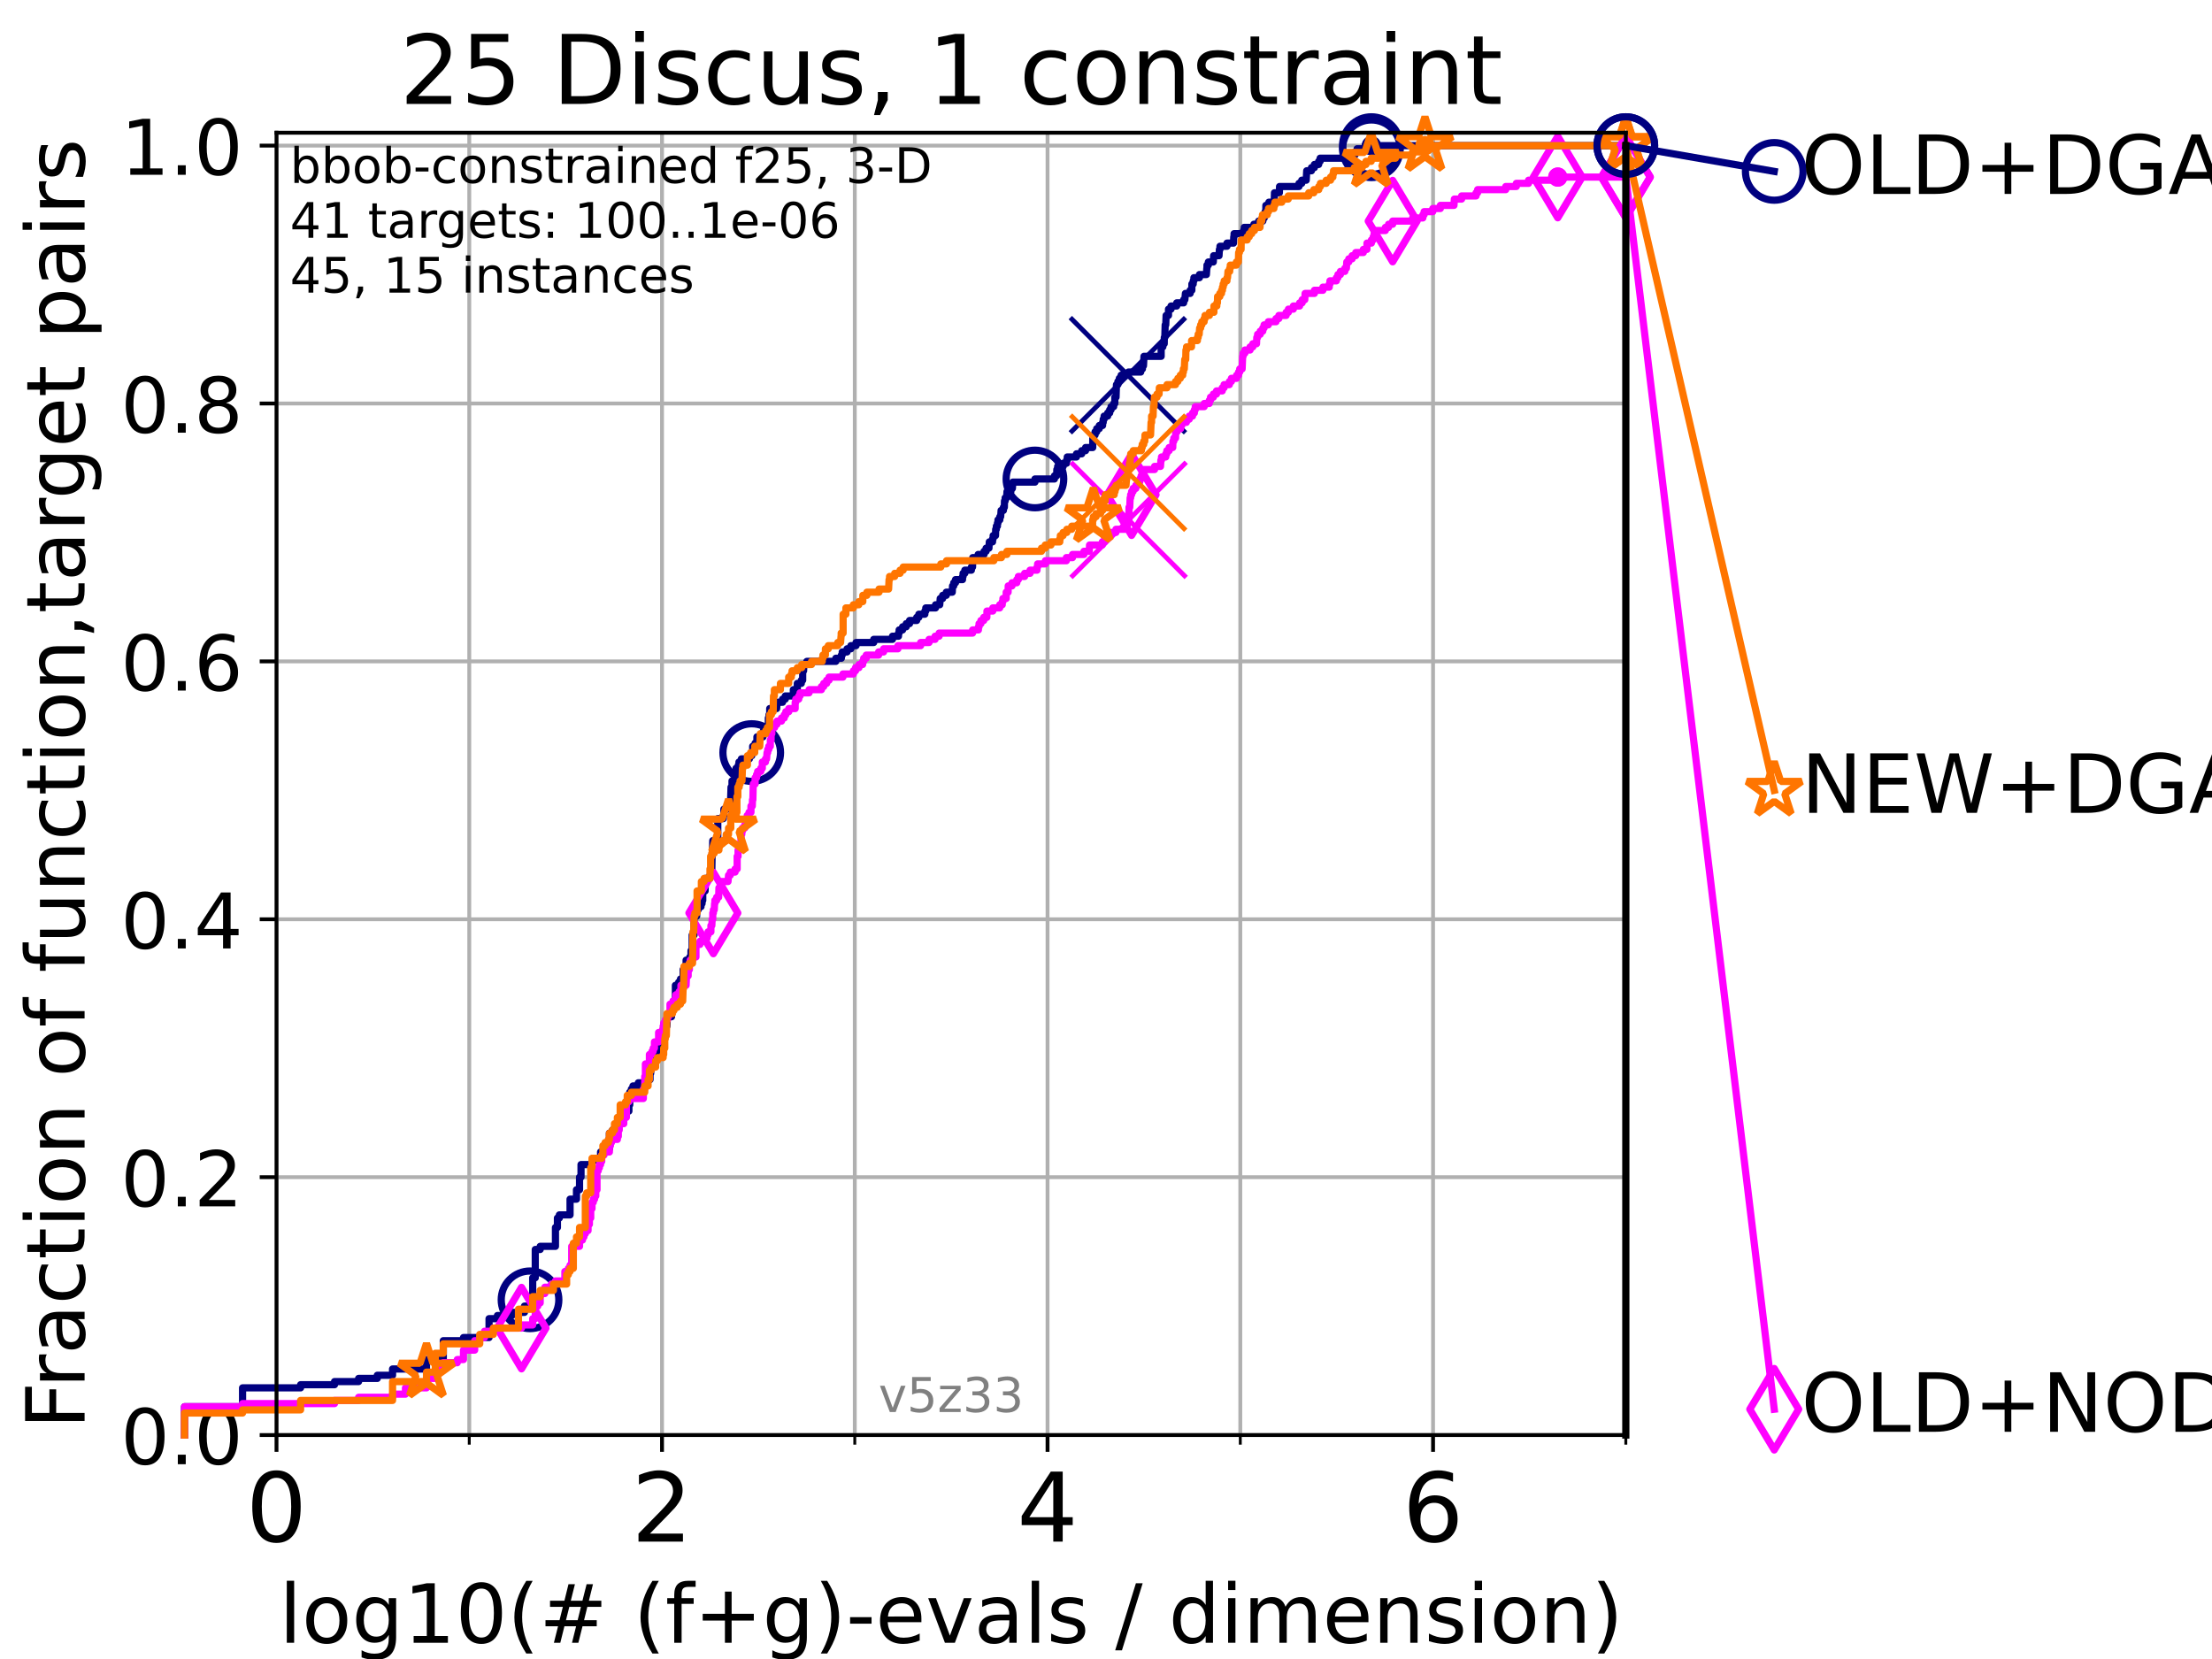 <?xml version="1.0" encoding="utf-8" standalone="no"?>
<!DOCTYPE svg PUBLIC "-//W3C//DTD SVG 1.1//EN"
  "http://www.w3.org/Graphics/SVG/1.1/DTD/svg11.dtd">
<!-- Created with matplotlib (https://matplotlib.org/) -->
<svg height="345.6pt" version="1.1" viewBox="0 0 460.8 345.6" width="460.8pt" xmlns="http://www.w3.org/2000/svg" xmlns:xlink="http://www.w3.org/1999/xlink">
 <defs>
  <style type="text/css">*{stroke-linecap:butt;stroke-linejoin:round;}</style>
 </defs>
 <g id="figure_1">
  <g id="patch_1">
   <path d="M 0 345.6 
L 460.8 345.6 
L 460.8 0 
L 0 0 
z
" style="fill:#ffffff;"/>
  </g>
  <g id="axes_1">
   <g id="patch_2">
    <path d="M 57.6 298.944 
L 338.688 298.944 
L 338.688 27.648 
L 57.6 27.648 
z
" style="fill:#ffffff;"/>
   </g>
   <g id="matplotlib.axis_1">
    <g id="xtick_1">
     <g id="line2d_1">
      <path clip-path="url(#pcef7d4e297)" d="M 57.6 298.944 
L 57.6 27.648 
" style="fill:none;stroke:#b0b0b0;stroke-linecap:square;stroke-width:0.8;"/>
     </g>
     <g id="line2d_2">
      <defs>
       <path d="M 0 0 
L 0 3.5 
" id="md40deca50d" style="stroke:#000000;stroke-width:0.8;"/>
      </defs>
      <g>
       <use style="stroke:#000000;stroke-width:0.8;" x="57.6" xlink:href="#md40deca50d" y="298.944"/>
      </g>
     </g>
     <g id="text_1">
      <!-- 0 -->
      <g transform="translate(51.237 321.141)scale(0.2 -0.2)">
       <defs>
        <path d="M 31.781 66.406 
Q 24.172 66.406 20.328 58.906 
Q 16.5 51.422 16.5 36.375 
Q 16.5 21.391 20.328 13.891 
Q 24.172 6.391 31.781 6.391 
Q 39.453 6.391 43.281 13.891 
Q 47.125 21.391 47.125 36.375 
Q 47.125 51.422 43.281 58.906 
Q 39.453 66.406 31.781 66.406 
z
M 31.781 74.219 
Q 44.047 74.219 50.516 64.516 
Q 56.984 54.828 56.984 36.375 
Q 56.984 17.969 50.516 8.266 
Q 44.047 -1.422 31.781 -1.422 
Q 19.531 -1.422 13.062 8.266 
Q 6.594 17.969 6.594 36.375 
Q 6.594 54.828 13.062 64.516 
Q 19.531 74.219 31.781 74.219 
z
" id="DejaVuSans-48"/>
       </defs>
       <use xlink:href="#DejaVuSans-48"/>
      </g>
     </g>
    </g>
    <g id="xtick_2">
     <g id="line2d_3">
      <path clip-path="url(#pcef7d4e297)" d="M 137.911 298.944 
L 137.911 27.648 
" style="fill:none;stroke:#b0b0b0;stroke-linecap:square;stroke-width:0.8;"/>
     </g>
     <g id="line2d_4">
      <g>
       <use style="stroke:#000000;stroke-width:0.8;" x="137.911" xlink:href="#md40deca50d" y="298.944"/>
      </g>
     </g>
     <g id="text_2">
      <!-- 2 -->
      <g transform="translate(131.548 321.141)scale(0.2 -0.2)">
       <defs>
        <path d="M 19.188 8.297 
L 53.609 8.297 
L 53.609 0 
L 7.328 0 
L 7.328 8.297 
Q 12.938 14.109 22.625 23.891 
Q 32.328 33.688 34.812 36.531 
Q 39.547 41.844 41.422 45.531 
Q 43.312 49.219 43.312 52.781 
Q 43.312 58.594 39.234 62.25 
Q 35.156 65.922 28.609 65.922 
Q 23.969 65.922 18.812 64.312 
Q 13.672 62.703 7.812 59.422 
L 7.812 69.391 
Q 13.766 71.781 18.938 73 
Q 24.125 74.219 28.422 74.219 
Q 39.75 74.219 46.484 68.547 
Q 53.219 62.891 53.219 53.422 
Q 53.219 48.922 51.531 44.891 
Q 49.859 40.875 45.406 35.406 
Q 44.188 33.984 37.641 27.219 
Q 31.109 20.453 19.188 8.297 
z
" id="DejaVuSans-50"/>
       </defs>
       <use xlink:href="#DejaVuSans-50"/>
      </g>
     </g>
    </g>
    <g id="xtick_3">
     <g id="line2d_5">
      <path clip-path="url(#pcef7d4e297)" d="M 218.222 298.944 
L 218.222 27.648 
" style="fill:none;stroke:#b0b0b0;stroke-linecap:square;stroke-width:0.8;"/>
     </g>
     <g id="line2d_6">
      <g>
       <use style="stroke:#000000;stroke-width:0.8;" x="218.222" xlink:href="#md40deca50d" y="298.944"/>
      </g>
     </g>
     <g id="text_3">
      <!-- 4 -->
      <g transform="translate(211.859 321.141)scale(0.2 -0.2)">
       <defs>
        <path d="M 37.797 64.312 
L 12.891 25.391 
L 37.797 25.391 
z
M 35.203 72.906 
L 47.609 72.906 
L 47.609 25.391 
L 58.016 25.391 
L 58.016 17.188 
L 47.609 17.188 
L 47.609 0 
L 37.797 0 
L 37.797 17.188 
L 4.891 17.188 
L 4.891 26.703 
z
" id="DejaVuSans-52"/>
       </defs>
       <use xlink:href="#DejaVuSans-52"/>
      </g>
     </g>
    </g>
    <g id="xtick_4">
     <g id="line2d_7">
      <path clip-path="url(#pcef7d4e297)" d="M 298.533 298.944 
L 298.533 27.648 
" style="fill:none;stroke:#b0b0b0;stroke-linecap:square;stroke-width:0.8;"/>
     </g>
     <g id="line2d_8">
      <g>
       <use style="stroke:#000000;stroke-width:0.8;" x="298.533" xlink:href="#md40deca50d" y="298.944"/>
      </g>
     </g>
     <g id="text_4">
      <!-- 6 -->
      <g transform="translate(292.17 321.141)scale(0.2 -0.2)">
       <defs>
        <path d="M 33.016 40.375 
Q 26.375 40.375 22.484 35.828 
Q 18.609 31.297 18.609 23.391 
Q 18.609 15.531 22.484 10.953 
Q 26.375 6.391 33.016 6.391 
Q 39.656 6.391 43.531 10.953 
Q 47.406 15.531 47.406 23.391 
Q 47.406 31.297 43.531 35.828 
Q 39.656 40.375 33.016 40.375 
z
M 52.594 71.297 
L 52.594 62.312 
Q 48.875 64.062 45.094 64.984 
Q 41.312 65.922 37.594 65.922 
Q 27.828 65.922 22.672 59.328 
Q 17.531 52.734 16.797 39.406 
Q 19.672 43.656 24.016 45.922 
Q 28.375 48.188 33.594 48.188 
Q 44.578 48.188 50.953 41.516 
Q 57.328 34.859 57.328 23.391 
Q 57.328 12.156 50.688 5.359 
Q 44.047 -1.422 33.016 -1.422 
Q 20.359 -1.422 13.672 8.266 
Q 6.984 17.969 6.984 36.375 
Q 6.984 53.656 15.188 63.938 
Q 23.391 74.219 37.203 74.219 
Q 40.922 74.219 44.703 73.484 
Q 48.484 72.75 52.594 71.297 
z
" id="DejaVuSans-54"/>
       </defs>
       <use xlink:href="#DejaVuSans-54"/>
      </g>
     </g>
    </g>
    <g id="xtick_5">
     <g id="line2d_9">
      <path clip-path="url(#pcef7d4e297)" d="M 97.755 298.944 
L 97.755 27.648 
" style="fill:none;stroke:#b0b0b0;stroke-linecap:square;stroke-width:0.8;"/>
     </g>
     <g id="line2d_10">
      <defs>
       <path d="M 0 0 
L 0 2 
" id="ma209b7aa81" style="stroke:#000000;stroke-width:0.6;"/>
      </defs>
      <g>
       <use style="stroke:#000000;stroke-width:0.6;" x="97.755" xlink:href="#ma209b7aa81" y="298.944"/>
      </g>
     </g>
    </g>
    <g id="xtick_6">
     <g id="line2d_11">
      <path clip-path="url(#pcef7d4e297)" d="M 178.066 298.944 
L 178.066 27.648 
" style="fill:none;stroke:#b0b0b0;stroke-linecap:square;stroke-width:0.8;"/>
     </g>
     <g id="line2d_12">
      <g>
       <use style="stroke:#000000;stroke-width:0.6;" x="178.066" xlink:href="#ma209b7aa81" y="298.944"/>
      </g>
     </g>
    </g>
    <g id="xtick_7">
     <g id="line2d_13">
      <path clip-path="url(#pcef7d4e297)" d="M 258.377 298.944 
L 258.377 27.648 
" style="fill:none;stroke:#b0b0b0;stroke-linecap:square;stroke-width:0.8;"/>
     </g>
     <g id="line2d_14">
      <g>
       <use style="stroke:#000000;stroke-width:0.6;" x="258.377" xlink:href="#ma209b7aa81" y="298.944"/>
      </g>
     </g>
    </g>
    <g id="xtick_8">
     <g id="line2d_15">
      <path clip-path="url(#pcef7d4e297)" d="M 338.688 298.944 
L 338.688 27.648 
" style="fill:none;stroke:#b0b0b0;stroke-linecap:square;stroke-width:0.8;"/>
     </g>
     <g id="line2d_16">
      <g>
       <use style="stroke:#000000;stroke-width:0.6;" x="338.688" xlink:href="#ma209b7aa81" y="298.944"/>
      </g>
     </g>
    </g>
    <g id="text_5">
     <!-- log10(# (f+g)-evals / dimension) -->
     <g transform="translate(58.145 342.218)scale(0.17 -0.17)">
      <defs>
       <path d="M 9.422 75.984 
L 18.406 75.984 
L 18.406 0 
L 9.422 0 
z
" id="DejaVuSans-108"/>
       <path d="M 30.609 48.391 
Q 23.391 48.391 19.188 42.75 
Q 14.984 37.109 14.984 27.297 
Q 14.984 17.484 19.156 11.844 
Q 23.344 6.203 30.609 6.203 
Q 37.797 6.203 41.984 11.859 
Q 46.188 17.531 46.188 27.297 
Q 46.188 37.016 41.984 42.703 
Q 37.797 48.391 30.609 48.391 
z
M 30.609 56 
Q 42.328 56 49.016 48.375 
Q 55.719 40.766 55.719 27.297 
Q 55.719 13.875 49.016 6.219 
Q 42.328 -1.422 30.609 -1.422 
Q 18.844 -1.422 12.172 6.219 
Q 5.516 13.875 5.516 27.297 
Q 5.516 40.766 12.172 48.375 
Q 18.844 56 30.609 56 
z
" id="DejaVuSans-111"/>
       <path d="M 45.406 27.984 
Q 45.406 37.75 41.375 43.109 
Q 37.359 48.484 30.078 48.484 
Q 22.859 48.484 18.828 43.109 
Q 14.797 37.75 14.797 27.984 
Q 14.797 18.266 18.828 12.891 
Q 22.859 7.516 30.078 7.516 
Q 37.359 7.516 41.375 12.891 
Q 45.406 18.266 45.406 27.984 
z
M 54.391 6.781 
Q 54.391 -7.172 48.188 -13.984 
Q 42 -20.797 29.203 -20.797 
Q 24.469 -20.797 20.266 -20.094 
Q 16.062 -19.391 12.109 -17.922 
L 12.109 -9.188 
Q 16.062 -11.328 19.922 -12.344 
Q 23.781 -13.375 27.781 -13.375 
Q 36.625 -13.375 41.016 -8.766 
Q 45.406 -4.156 45.406 5.172 
L 45.406 9.625 
Q 42.625 4.781 38.281 2.391 
Q 33.938 0 27.875 0 
Q 17.828 0 11.672 7.656 
Q 5.516 15.328 5.516 27.984 
Q 5.516 40.672 11.672 48.328 
Q 17.828 56 27.875 56 
Q 33.938 56 38.281 53.609 
Q 42.625 51.219 45.406 46.391 
L 45.406 54.688 
L 54.391 54.688 
z
" id="DejaVuSans-103"/>
       <path d="M 12.406 8.297 
L 28.516 8.297 
L 28.516 63.922 
L 10.984 60.406 
L 10.984 69.391 
L 28.422 72.906 
L 38.281 72.906 
L 38.281 8.297 
L 54.391 8.297 
L 54.391 0 
L 12.406 0 
z
" id="DejaVuSans-49"/>
       <path d="M 31 75.875 
Q 24.469 64.656 21.281 53.656 
Q 18.109 42.672 18.109 31.391 
Q 18.109 20.125 21.312 9.062 
Q 24.516 -2 31 -13.188 
L 23.188 -13.188 
Q 15.875 -1.703 12.234 9.375 
Q 8.594 20.453 8.594 31.391 
Q 8.594 42.281 12.203 53.312 
Q 15.828 64.359 23.188 75.875 
z
" id="DejaVuSans-40"/>
       <path d="M 51.125 44 
L 36.922 44 
L 32.812 27.688 
L 47.125 27.688 
z
M 43.797 71.781 
L 38.719 51.516 
L 52.984 51.516 
L 58.109 71.781 
L 65.922 71.781 
L 60.891 51.516 
L 76.125 51.516 
L 76.125 44 
L 58.984 44 
L 54.984 27.688 
L 70.516 27.688 
L 70.516 20.219 
L 53.078 20.219 
L 48 0 
L 40.188 0 
L 45.219 20.219 
L 30.906 20.219 
L 25.875 0 
L 18.016 0 
L 23.094 20.219 
L 7.719 20.219 
L 7.719 27.688 
L 24.906 27.688 
L 29 44 
L 13.281 44 
L 13.281 51.516 
L 30.906 51.516 
L 35.891 71.781 
z
" id="DejaVuSans-35"/>
       <path id="DejaVuSans-32"/>
       <path d="M 37.109 75.984 
L 37.109 68.5 
L 28.516 68.5 
Q 23.688 68.5 21.797 66.547 
Q 19.922 64.594 19.922 59.516 
L 19.922 54.688 
L 34.719 54.688 
L 34.719 47.703 
L 19.922 47.703 
L 19.922 0 
L 10.891 0 
L 10.891 47.703 
L 2.297 47.703 
L 2.297 54.688 
L 10.891 54.688 
L 10.891 58.5 
Q 10.891 67.625 15.141 71.797 
Q 19.391 75.984 28.609 75.984 
z
" id="DejaVuSans-102"/>
       <path d="M 46 62.703 
L 46 35.5 
L 73.188 35.5 
L 73.188 27.203 
L 46 27.203 
L 46 0 
L 37.797 0 
L 37.797 27.203 
L 10.594 27.203 
L 10.594 35.5 
L 37.797 35.5 
L 37.797 62.703 
z
" id="DejaVuSans-43"/>
       <path d="M 8.016 75.875 
L 15.828 75.875 
Q 23.141 64.359 26.781 53.312 
Q 30.422 42.281 30.422 31.391 
Q 30.422 20.453 26.781 9.375 
Q 23.141 -1.703 15.828 -13.188 
L 8.016 -13.188 
Q 14.5 -2 17.703 9.062 
Q 20.906 20.125 20.906 31.391 
Q 20.906 42.672 17.703 53.656 
Q 14.5 64.656 8.016 75.875 
z
" id="DejaVuSans-41"/>
       <path d="M 4.891 31.391 
L 31.203 31.391 
L 31.203 23.391 
L 4.891 23.391 
z
" id="DejaVuSans-45"/>
       <path d="M 56.203 29.594 
L 56.203 25.203 
L 14.891 25.203 
Q 15.484 15.922 20.484 11.062 
Q 25.484 6.203 34.422 6.203 
Q 39.594 6.203 44.453 7.469 
Q 49.312 8.734 54.109 11.281 
L 54.109 2.781 
Q 49.266 0.734 44.188 -0.344 
Q 39.109 -1.422 33.891 -1.422 
Q 20.797 -1.422 13.156 6.188 
Q 5.516 13.812 5.516 26.812 
Q 5.516 40.234 12.766 48.109 
Q 20.016 56 32.328 56 
Q 43.359 56 49.781 48.891 
Q 56.203 41.797 56.203 29.594 
z
M 47.219 32.234 
Q 47.125 39.594 43.094 43.984 
Q 39.062 48.391 32.422 48.391 
Q 24.906 48.391 20.391 44.141 
Q 15.875 39.891 15.188 32.172 
z
" id="DejaVuSans-101"/>
       <path d="M 2.984 54.688 
L 12.5 54.688 
L 29.594 8.797 
L 46.688 54.688 
L 56.203 54.688 
L 35.688 0 
L 23.484 0 
z
" id="DejaVuSans-118"/>
       <path d="M 34.281 27.484 
Q 23.391 27.484 19.188 25 
Q 14.984 22.516 14.984 16.5 
Q 14.984 11.719 18.141 8.906 
Q 21.297 6.109 26.703 6.109 
Q 34.188 6.109 38.703 11.406 
Q 43.219 16.703 43.219 25.484 
L 43.219 27.484 
z
M 52.203 31.203 
L 52.203 0 
L 43.219 0 
L 43.219 8.297 
Q 40.141 3.328 35.547 0.953 
Q 30.953 -1.422 24.312 -1.422 
Q 15.922 -1.422 10.953 3.297 
Q 6 8.016 6 15.922 
Q 6 25.141 12.172 29.828 
Q 18.359 34.516 30.609 34.516 
L 43.219 34.516 
L 43.219 35.406 
Q 43.219 41.609 39.141 45 
Q 35.062 48.391 27.688 48.391 
Q 23 48.391 18.547 47.266 
Q 14.109 46.141 10.016 43.891 
L 10.016 52.203 
Q 14.938 54.109 19.578 55.047 
Q 24.219 56 28.609 56 
Q 40.484 56 46.344 49.844 
Q 52.203 43.703 52.203 31.203 
z
" id="DejaVuSans-97"/>
       <path d="M 44.281 53.078 
L 44.281 44.578 
Q 40.484 46.531 36.375 47.5 
Q 32.281 48.484 27.875 48.484 
Q 21.188 48.484 17.844 46.438 
Q 14.5 44.391 14.5 40.281 
Q 14.5 37.156 16.891 35.375 
Q 19.281 33.594 26.516 31.984 
L 29.594 31.297 
Q 39.156 29.25 43.188 25.516 
Q 47.219 21.781 47.219 15.094 
Q 47.219 7.469 41.188 3.016 
Q 35.156 -1.422 24.609 -1.422 
Q 20.219 -1.422 15.453 -0.562 
Q 10.688 0.297 5.422 2 
L 5.422 11.281 
Q 10.406 8.688 15.234 7.391 
Q 20.062 6.109 24.812 6.109 
Q 31.156 6.109 34.562 8.281 
Q 37.984 10.453 37.984 14.406 
Q 37.984 18.062 35.516 20.016 
Q 33.062 21.969 24.703 23.781 
L 21.578 24.516 
Q 13.234 26.266 9.516 29.906 
Q 5.812 33.547 5.812 39.891 
Q 5.812 47.609 11.281 51.797 
Q 16.75 56 26.812 56 
Q 31.781 56 36.172 55.266 
Q 40.578 54.547 44.281 53.078 
z
" id="DejaVuSans-115"/>
       <path d="M 25.391 72.906 
L 33.688 72.906 
L 8.297 -9.281 
L 0 -9.281 
z
" id="DejaVuSans-47"/>
       <path d="M 45.406 46.391 
L 45.406 75.984 
L 54.391 75.984 
L 54.391 0 
L 45.406 0 
L 45.406 8.203 
Q 42.578 3.328 38.25 0.953 
Q 33.938 -1.422 27.875 -1.422 
Q 17.969 -1.422 11.734 6.484 
Q 5.516 14.406 5.516 27.297 
Q 5.516 40.188 11.734 48.094 
Q 17.969 56 27.875 56 
Q 33.938 56 38.25 53.625 
Q 42.578 51.266 45.406 46.391 
z
M 14.797 27.297 
Q 14.797 17.391 18.875 11.75 
Q 22.953 6.109 30.078 6.109 
Q 37.203 6.109 41.297 11.75 
Q 45.406 17.391 45.406 27.297 
Q 45.406 37.203 41.297 42.844 
Q 37.203 48.484 30.078 48.484 
Q 22.953 48.484 18.875 42.844 
Q 14.797 37.203 14.797 27.297 
z
" id="DejaVuSans-100"/>
       <path d="M 9.422 54.688 
L 18.406 54.688 
L 18.406 0 
L 9.422 0 
z
M 9.422 75.984 
L 18.406 75.984 
L 18.406 64.594 
L 9.422 64.594 
z
" id="DejaVuSans-105"/>
       <path d="M 52 44.188 
Q 55.375 50.25 60.062 53.125 
Q 64.75 56 71.094 56 
Q 79.641 56 84.281 50.016 
Q 88.922 44.047 88.922 33.016 
L 88.922 0 
L 79.891 0 
L 79.891 32.719 
Q 79.891 40.578 77.094 44.375 
Q 74.312 48.188 68.609 48.188 
Q 61.625 48.188 57.562 43.547 
Q 53.516 38.922 53.516 30.906 
L 53.516 0 
L 44.484 0 
L 44.484 32.719 
Q 44.484 40.625 41.703 44.406 
Q 38.922 48.188 33.109 48.188 
Q 26.219 48.188 22.156 43.531 
Q 18.109 38.875 18.109 30.906 
L 18.109 0 
L 9.078 0 
L 9.078 54.688 
L 18.109 54.688 
L 18.109 46.188 
Q 21.188 51.219 25.484 53.609 
Q 29.781 56 35.688 56 
Q 41.656 56 45.828 52.969 
Q 50 49.953 52 44.188 
z
" id="DejaVuSans-109"/>
       <path d="M 54.891 33.016 
L 54.891 0 
L 45.906 0 
L 45.906 32.719 
Q 45.906 40.484 42.875 44.328 
Q 39.844 48.188 33.797 48.188 
Q 26.516 48.188 22.312 43.547 
Q 18.109 38.922 18.109 30.906 
L 18.109 0 
L 9.078 0 
L 9.078 54.688 
L 18.109 54.688 
L 18.109 46.188 
Q 21.344 51.125 25.703 53.562 
Q 30.078 56 35.797 56 
Q 45.219 56 50.047 50.172 
Q 54.891 44.344 54.891 33.016 
z
" id="DejaVuSans-110"/>
      </defs>
      <use xlink:href="#DejaVuSans-108"/>
      <use x="27.783" xlink:href="#DejaVuSans-111"/>
      <use x="88.965" xlink:href="#DejaVuSans-103"/>
      <use x="152.441" xlink:href="#DejaVuSans-49"/>
      <use x="216.064" xlink:href="#DejaVuSans-48"/>
      <use x="279.688" xlink:href="#DejaVuSans-40"/>
      <use x="318.701" xlink:href="#DejaVuSans-35"/>
      <use x="402.49" xlink:href="#DejaVuSans-32"/>
      <use x="434.277" xlink:href="#DejaVuSans-40"/>
      <use x="473.291" xlink:href="#DejaVuSans-102"/>
      <use x="508.496" xlink:href="#DejaVuSans-43"/>
      <use x="592.285" xlink:href="#DejaVuSans-103"/>
      <use x="655.762" xlink:href="#DejaVuSans-41"/>
      <use x="694.775" xlink:href="#DejaVuSans-45"/>
      <use x="730.859" xlink:href="#DejaVuSans-101"/>
      <use x="792.383" xlink:href="#DejaVuSans-118"/>
      <use x="851.562" xlink:href="#DejaVuSans-97"/>
      <use x="912.842" xlink:href="#DejaVuSans-108"/>
      <use x="940.625" xlink:href="#DejaVuSans-115"/>
      <use x="992.725" xlink:href="#DejaVuSans-32"/>
      <use x="1024.512" xlink:href="#DejaVuSans-47"/>
      <use x="1058.203" xlink:href="#DejaVuSans-32"/>
      <use x="1089.99" xlink:href="#DejaVuSans-100"/>
      <use x="1153.467" xlink:href="#DejaVuSans-105"/>
      <use x="1181.25" xlink:href="#DejaVuSans-109"/>
      <use x="1278.662" xlink:href="#DejaVuSans-101"/>
      <use x="1340.186" xlink:href="#DejaVuSans-110"/>
      <use x="1403.564" xlink:href="#DejaVuSans-115"/>
      <use x="1455.664" xlink:href="#DejaVuSans-105"/>
      <use x="1483.447" xlink:href="#DejaVuSans-111"/>
      <use x="1544.629" xlink:href="#DejaVuSans-110"/>
      <use x="1608.008" xlink:href="#DejaVuSans-41"/>
     </g>
    </g>
   </g>
   <g id="matplotlib.axis_2">
    <g id="ytick_1">
     <g id="line2d_17">
      <path clip-path="url(#pcef7d4e297)" d="M 57.6 298.944 
L 338.688 298.944 
" style="fill:none;stroke:#b0b0b0;stroke-linecap:square;stroke-width:0.8;"/>
     </g>
     <g id="line2d_18">
      <defs>
       <path d="M 0 0 
L -3.5 0 
" id="ma3ba669041" style="stroke:#000000;stroke-width:0.8;"/>
      </defs>
      <g>
       <use style="stroke:#000000;stroke-width:0.8;" x="57.6" xlink:href="#ma3ba669041" y="298.944"/>
      </g>
     </g>
     <g id="text_6">
      <!-- 0.0 -->
      <g transform="translate(25.155 305.023)scale(0.16 -0.16)">
       <defs>
        <path d="M 10.688 12.406 
L 21 12.406 
L 21 0 
L 10.688 0 
z
" id="DejaVuSans-46"/>
       </defs>
       <use xlink:href="#DejaVuSans-48"/>
       <use x="63.623" xlink:href="#DejaVuSans-46"/>
       <use x="95.41" xlink:href="#DejaVuSans-48"/>
      </g>
     </g>
    </g>
    <g id="ytick_2">
     <g id="line2d_19">
      <path clip-path="url(#pcef7d4e297)" d="M 57.6 245.222 
L 338.688 245.222 
" style="fill:none;stroke:#b0b0b0;stroke-linecap:square;stroke-width:0.8;"/>
     </g>
     <g id="line2d_20">
      <g>
       <use style="stroke:#000000;stroke-width:0.8;" x="57.6" xlink:href="#ma3ba669041" y="245.222"/>
      </g>
     </g>
     <g id="text_7">
      <!-- 0.2 -->
      <g transform="translate(25.155 251.301)scale(0.16 -0.16)">
       <use xlink:href="#DejaVuSans-48"/>
       <use x="63.623" xlink:href="#DejaVuSans-46"/>
       <use x="95.41" xlink:href="#DejaVuSans-50"/>
      </g>
     </g>
    </g>
    <g id="ytick_3">
     <g id="line2d_21">
      <path clip-path="url(#pcef7d4e297)" d="M 57.6 191.5 
L 338.688 191.5 
" style="fill:none;stroke:#b0b0b0;stroke-linecap:square;stroke-width:0.8;"/>
     </g>
     <g id="line2d_22">
      <g>
       <use style="stroke:#000000;stroke-width:0.8;" x="57.6" xlink:href="#ma3ba669041" y="191.5"/>
      </g>
     </g>
     <g id="text_8">
      <!-- 0.4 -->
      <g transform="translate(25.155 197.579)scale(0.16 -0.16)">
       <use xlink:href="#DejaVuSans-48"/>
       <use x="63.623" xlink:href="#DejaVuSans-46"/>
       <use x="95.41" xlink:href="#DejaVuSans-52"/>
      </g>
     </g>
    </g>
    <g id="ytick_4">
     <g id="line2d_23">
      <path clip-path="url(#pcef7d4e297)" d="M 57.6 137.778 
L 338.688 137.778 
" style="fill:none;stroke:#b0b0b0;stroke-linecap:square;stroke-width:0.8;"/>
     </g>
     <g id="line2d_24">
      <g>
       <use style="stroke:#000000;stroke-width:0.8;" x="57.6" xlink:href="#ma3ba669041" y="137.778"/>
      </g>
     </g>
     <g id="text_9">
      <!-- 0.6 -->
      <g transform="translate(25.155 143.857)scale(0.16 -0.16)">
       <use xlink:href="#DejaVuSans-48"/>
       <use x="63.623" xlink:href="#DejaVuSans-46"/>
       <use x="95.41" xlink:href="#DejaVuSans-54"/>
      </g>
     </g>
    </g>
    <g id="ytick_5">
     <g id="line2d_25">
      <path clip-path="url(#pcef7d4e297)" d="M 57.6 84.056 
L 338.688 84.056 
" style="fill:none;stroke:#b0b0b0;stroke-linecap:square;stroke-width:0.8;"/>
     </g>
     <g id="line2d_26">
      <g>
       <use style="stroke:#000000;stroke-width:0.8;" x="57.6" xlink:href="#ma3ba669041" y="84.056"/>
      </g>
     </g>
     <g id="text_10">
      <!-- 0.8 -->
      <g transform="translate(25.155 90.135)scale(0.16 -0.16)">
       <defs>
        <path d="M 31.781 34.625 
Q 24.75 34.625 20.719 30.859 
Q 16.703 27.094 16.703 20.516 
Q 16.703 13.922 20.719 10.156 
Q 24.75 6.391 31.781 6.391 
Q 38.812 6.391 42.859 10.172 
Q 46.922 13.969 46.922 20.516 
Q 46.922 27.094 42.891 30.859 
Q 38.875 34.625 31.781 34.625 
z
M 21.922 38.812 
Q 15.578 40.375 12.031 44.719 
Q 8.5 49.078 8.5 55.328 
Q 8.5 64.062 14.719 69.141 
Q 20.953 74.219 31.781 74.219 
Q 42.672 74.219 48.875 69.141 
Q 55.078 64.062 55.078 55.328 
Q 55.078 49.078 51.531 44.719 
Q 48 40.375 41.703 38.812 
Q 48.828 37.156 52.797 32.312 
Q 56.781 27.484 56.781 20.516 
Q 56.781 9.906 50.312 4.234 
Q 43.844 -1.422 31.781 -1.422 
Q 19.734 -1.422 13.25 4.234 
Q 6.781 9.906 6.781 20.516 
Q 6.781 27.484 10.781 32.312 
Q 14.797 37.156 21.922 38.812 
z
M 18.312 54.391 
Q 18.312 48.734 21.844 45.562 
Q 25.391 42.391 31.781 42.391 
Q 38.141 42.391 41.719 45.562 
Q 45.312 48.734 45.312 54.391 
Q 45.312 60.062 41.719 63.234 
Q 38.141 66.406 31.781 66.406 
Q 25.391 66.406 21.844 63.234 
Q 18.312 60.062 18.312 54.391 
z
" id="DejaVuSans-56"/>
       </defs>
       <use xlink:href="#DejaVuSans-48"/>
       <use x="63.623" xlink:href="#DejaVuSans-46"/>
       <use x="95.41" xlink:href="#DejaVuSans-56"/>
      </g>
     </g>
    </g>
    <g id="ytick_6">
     <g id="line2d_27">
      <path clip-path="url(#pcef7d4e297)" d="M 57.6 30.334 
L 338.688 30.334 
" style="fill:none;stroke:#b0b0b0;stroke-linecap:square;stroke-width:0.8;"/>
     </g>
     <g id="line2d_28">
      <g>
       <use style="stroke:#000000;stroke-width:0.8;" x="57.6" xlink:href="#ma3ba669041" y="30.334"/>
      </g>
     </g>
     <g id="text_11">
      <!-- 1.0 -->
      <g transform="translate(25.155 36.413)scale(0.16 -0.16)">
       <use xlink:href="#DejaVuSans-49"/>
       <use x="63.623" xlink:href="#DejaVuSans-46"/>
       <use x="95.41" xlink:href="#DejaVuSans-48"/>
      </g>
     </g>
    </g>
    <g id="text_12">
     <!-- Fraction of function,target pairs -->
     <g transform="translate(17.62 297.681)rotate(-90)scale(0.17 -0.17)">
      <defs>
       <path d="M 9.812 72.906 
L 51.703 72.906 
L 51.703 64.594 
L 19.672 64.594 
L 19.672 43.109 
L 48.578 43.109 
L 48.578 34.812 
L 19.672 34.812 
L 19.672 0 
L 9.812 0 
z
" id="DejaVuSans-70"/>
       <path d="M 41.109 46.297 
Q 39.594 47.172 37.812 47.578 
Q 36.031 48 33.891 48 
Q 26.266 48 22.188 43.047 
Q 18.109 38.094 18.109 28.812 
L 18.109 0 
L 9.078 0 
L 9.078 54.688 
L 18.109 54.688 
L 18.109 46.188 
Q 20.953 51.172 25.484 53.578 
Q 30.031 56 36.531 56 
Q 37.453 56 38.578 55.875 
Q 39.703 55.766 41.062 55.516 
z
" id="DejaVuSans-114"/>
       <path d="M 48.781 52.594 
L 48.781 44.188 
Q 44.969 46.297 41.141 47.344 
Q 37.312 48.391 33.406 48.391 
Q 24.656 48.391 19.812 42.844 
Q 14.984 37.312 14.984 27.297 
Q 14.984 17.281 19.812 11.734 
Q 24.656 6.203 33.406 6.203 
Q 37.312 6.203 41.141 7.25 
Q 44.969 8.297 48.781 10.406 
L 48.781 2.094 
Q 45.016 0.344 40.984 -0.531 
Q 36.969 -1.422 32.422 -1.422 
Q 20.062 -1.422 12.781 6.344 
Q 5.516 14.109 5.516 27.297 
Q 5.516 40.672 12.859 48.328 
Q 20.219 56 33.016 56 
Q 37.156 56 41.109 55.141 
Q 45.062 54.297 48.781 52.594 
z
" id="DejaVuSans-99"/>
       <path d="M 18.312 70.219 
L 18.312 54.688 
L 36.812 54.688 
L 36.812 47.703 
L 18.312 47.703 
L 18.312 18.016 
Q 18.312 11.328 20.141 9.422 
Q 21.969 7.516 27.594 7.516 
L 36.812 7.516 
L 36.812 0 
L 27.594 0 
Q 17.188 0 13.234 3.875 
Q 9.281 7.766 9.281 18.016 
L 9.281 47.703 
L 2.688 47.703 
L 2.688 54.688 
L 9.281 54.688 
L 9.281 70.219 
z
" id="DejaVuSans-116"/>
       <path d="M 8.5 21.578 
L 8.5 54.688 
L 17.484 54.688 
L 17.484 21.922 
Q 17.484 14.156 20.5 10.266 
Q 23.531 6.391 29.594 6.391 
Q 36.859 6.391 41.078 11.031 
Q 45.312 15.672 45.312 23.688 
L 45.312 54.688 
L 54.297 54.688 
L 54.297 0 
L 45.312 0 
L 45.312 8.406 
Q 42.047 3.422 37.719 1 
Q 33.406 -1.422 27.688 -1.422 
Q 18.266 -1.422 13.375 4.438 
Q 8.5 10.297 8.5 21.578 
z
M 31.109 56 
z
" id="DejaVuSans-117"/>
       <path d="M 11.719 12.406 
L 22.016 12.406 
L 22.016 4 
L 14.016 -11.625 
L 7.719 -11.625 
L 11.719 4 
z
" id="DejaVuSans-44"/>
       <path d="M 18.109 8.203 
L 18.109 -20.797 
L 9.078 -20.797 
L 9.078 54.688 
L 18.109 54.688 
L 18.109 46.391 
Q 20.953 51.266 25.266 53.625 
Q 29.594 56 35.594 56 
Q 45.562 56 51.781 48.094 
Q 58.016 40.188 58.016 27.297 
Q 58.016 14.406 51.781 6.484 
Q 45.562 -1.422 35.594 -1.422 
Q 29.594 -1.422 25.266 0.953 
Q 20.953 3.328 18.109 8.203 
z
M 48.688 27.297 
Q 48.688 37.203 44.609 42.844 
Q 40.531 48.484 33.406 48.484 
Q 26.266 48.484 22.188 42.844 
Q 18.109 37.203 18.109 27.297 
Q 18.109 17.391 22.188 11.75 
Q 26.266 6.109 33.406 6.109 
Q 40.531 6.109 44.609 11.75 
Q 48.688 17.391 48.688 27.297 
z
" id="DejaVuSans-112"/>
      </defs>
      <use xlink:href="#DejaVuSans-70"/>
      <use x="50.27" xlink:href="#DejaVuSans-114"/>
      <use x="91.383" xlink:href="#DejaVuSans-97"/>
      <use x="152.662" xlink:href="#DejaVuSans-99"/>
      <use x="207.643" xlink:href="#DejaVuSans-116"/>
      <use x="246.852" xlink:href="#DejaVuSans-105"/>
      <use x="274.635" xlink:href="#DejaVuSans-111"/>
      <use x="335.816" xlink:href="#DejaVuSans-110"/>
      <use x="399.195" xlink:href="#DejaVuSans-32"/>
      <use x="430.982" xlink:href="#DejaVuSans-111"/>
      <use x="492.164" xlink:href="#DejaVuSans-102"/>
      <use x="527.369" xlink:href="#DejaVuSans-32"/>
      <use x="559.156" xlink:href="#DejaVuSans-102"/>
      <use x="594.361" xlink:href="#DejaVuSans-117"/>
      <use x="657.74" xlink:href="#DejaVuSans-110"/>
      <use x="721.119" xlink:href="#DejaVuSans-99"/>
      <use x="776.1" xlink:href="#DejaVuSans-116"/>
      <use x="815.309" xlink:href="#DejaVuSans-105"/>
      <use x="843.092" xlink:href="#DejaVuSans-111"/>
      <use x="904.273" xlink:href="#DejaVuSans-110"/>
      <use x="967.652" xlink:href="#DejaVuSans-44"/>
      <use x="999.439" xlink:href="#DejaVuSans-116"/>
      <use x="1038.648" xlink:href="#DejaVuSans-97"/>
      <use x="1099.928" xlink:href="#DejaVuSans-114"/>
      <use x="1139.291" xlink:href="#DejaVuSans-103"/>
      <use x="1202.768" xlink:href="#DejaVuSans-101"/>
      <use x="1264.291" xlink:href="#DejaVuSans-116"/>
      <use x="1303.5" xlink:href="#DejaVuSans-32"/>
      <use x="1335.287" xlink:href="#DejaVuSans-112"/>
      <use x="1398.764" xlink:href="#DejaVuSans-97"/>
      <use x="1460.043" xlink:href="#DejaVuSans-105"/>
      <use x="1487.826" xlink:href="#DejaVuSans-114"/>
      <use x="1528.939" xlink:href="#DejaVuSans-115"/>
     </g>
    </g>
   </g>
   <g id="line2d_29">
    <defs>
     <path d="M 0 1.5 
C 0.398 1.5 0.779 1.342 1.061 1.061 
C 1.342 0.779 1.5 0.398 1.5 0 
C 1.5 -0.398 1.342 -0.779 1.061 -1.061 
C 0.779 -1.342 0.398 -1.5 0 -1.5 
C -0.398 -1.5 -0.779 -1.342 -1.061 -1.061 
C -1.342 -0.779 -1.5 -0.398 -1.5 0 
C -1.5 0.398 -1.342 0.779 -1.061 1.061 
C -0.779 1.342 -0.398 1.5 0 1.5 
z
" id="m20d811249d" style="stroke:#000080;"/>
    </defs>
    <g>
     <use style="fill:#000080;stroke:#000080;" x="285.684" xlink:href="#m20d811249d" y="30.334"/>
     <use style="fill:#000080;stroke:#000080;" x="285.684" xlink:href="#m20d811249d" y="30.334"/>
    </g>
   </g>
   <g id="line2d_30">
    <path d="M 38.441 298.944 
L 38.441 293.048 
L 50.529 293.048 
L 50.529 289.117 
L 62.617 289.117 
L 62.617 288.462 
L 69.688 288.462 
L 69.688 287.807 
L 74.705 287.807 
L 74.705 287.151 
L 78.596 287.151 
L 78.596 286.496 
L 81.776 286.496 
L 81.776 285.186 
L 88.847 285.186 
L 88.847 283.22 
L 92.347 283.22 
L 92.347 279.29 
L 96.552 279.29 
L 96.552 278.634 
L 101.878 278.634 
L 101.878 274.704 
L 103.623 274.704 
L 103.623 274.048 
L 106.664 274.048 
L 106.664 273.393 
L 109.252 273.393 
L 109.252 272.083 
L 110.415 272.083 
L 110.415 270.773 
L 110.969 270.773 
L 110.969 266.187 
L 111.506 266.187 
L 111.506 260.29 
L 112.532 260.29 
L 112.532 259.635 
L 115.711 259.635 
L 115.711 255.704 
L 116.122 255.704 
L 116.122 253.739 
L 116.523 253.739 
L 116.523 253.084 
L 118.752 253.084 
L 118.752 249.808 
L 120.094 249.808 
L 120.094 247.843 
L 120.728 247.843 
L 120.728 245.222 
L 121.037 245.222 
L 121.037 242.601 
L 123.327 242.601 
L 123.327 241.946 
L 123.594 241.946 
L 123.594 241.291 
L 125.111 241.291 
L 125.111 239.981 
L 125.823 239.981 
L 125.823 239.326 
L 126.948 239.326 
L 126.948 236.05 
L 127.59 236.05 
L 127.59 235.395 
L 128.411 235.395 
L 128.411 234.74 
L 128.611 234.74 
L 128.611 234.085 
L 129.002 234.085 
L 129.002 232.774 
L 129.574 232.774 
L 129.574 232.119 
L 130.488 232.119 
L 130.488 231.464 
L 131.013 231.464 
L 131.013 230.154 
L 131.185 230.154 
L 131.185 227.533 
L 131.524 227.533 
L 131.524 226.878 
L 131.856 226.878 
L 131.856 226.223 
L 132.971 226.223 
L 132.971 225.568 
L 134.87 225.568 
L 134.87 224.912 
L 135.415 224.912 
L 135.415 223.602 
L 135.549 223.602 
L 135.549 222.947 
L 135.682 222.947 
L 135.682 221.637 
L 136.202 221.637 
L 136.202 220.326 
L 136.33 220.326 
L 136.33 219.671 
L 136.708 219.671 
L 136.708 219.016 
L 137.077 219.016 
L 137.077 218.361 
L 137.677 218.361 
L 137.677 217.051 
L 138.142 217.051 
L 138.142 215.74 
L 138.256 215.74 
L 138.256 214.43 
L 138.706 214.43 
L 138.706 213.775 
L 138.927 213.775 
L 139.036 211.81 
L 139.887 211.81 
L 139.887 209.189 
L 140.298 209.189 
L 140.298 208.534 
L 140.699 208.534 
L 140.699 205.258 
L 141.379 205.258 
L 141.379 204.603 
L 141.756 204.603 
L 141.756 203.948 
L 142.307 203.948 
L 142.307 201.982 
L 142.928 201.982 
L 142.928 200.017 
L 143.695 200.017 
L 143.695 199.362 
L 143.944 199.362 
L 143.944 198.052 
L 144.189 198.052 
L 144.189 194.776 
L 144.59 194.776 
L 144.59 190.845 
L 145.136 190.845 
L 145.136 189.535 
L 145.441 189.535 
L 145.441 188.879 
L 146.035 188.879 
L 146.035 188.224 
L 146.252 188.224 
L 146.252 187.569 
L 146.396 187.569 
L 146.396 185.604 
L 146.889 185.604 
L 146.958 182.983 
L 147.901 182.983 
L 147.901 182.328 
L 148.161 182.328 
L 148.161 181.018 
L 148.29 181.018 
L 148.354 177.742 
L 148.418 177.742 
L 148.481 175.121 
L 149.287 175.121 
L 149.287 174.466 
L 149.527 174.466 
L 149.527 170.535 
L 150.683 170.535 
L 150.683 169.88 
L 150.794 169.88 
L 150.794 168.57 
L 151.502 168.57 
L 151.502 167.915 
L 152.027 167.915 
L 152.027 167.26 
L 152.182 167.26 
L 152.284 163.984 
L 152.487 163.984 
L 152.487 162.674 
L 153.227 162.674 
L 153.323 160.053 
L 153.797 160.053 
L 153.797 159.398 
L 153.937 159.398 
L 153.937 158.743 
L 154.44 158.743 
L 154.44 158.088 
L 156.114 158.088 
L 156.114 157.432 
L 156.599 157.432 
L 156.599 156.777 
L 156.796 156.777 
L 156.796 155.467 
L 157.301 155.467 
L 157.301 154.812 
L 157.679 154.812 
L 157.679 153.502 
L 158.942 153.502 
L 159.046 152.191 
L 160.055 152.191 
L 160.055 149.571 
L 160.185 149.571 
L 160.185 148.916 
L 160.346 148.916 
L 160.346 147.605 
L 161.794 147.605 
L 161.882 146.295 
L 163.021 146.295 
L 163.021 145.64 
L 163.59 145.64 
L 163.59 144.985 
L 165.266 144.985 
L 165.266 143.674 
L 166.094 143.674 
L 166.094 142.364 
L 166.929 142.364 
L 166.929 141.709 
L 167.212 141.709 
L 167.212 139.743 
L 167.406 139.743 
L 167.449 138.433 
L 168.079 138.433 
L 168.079 137.778 
L 174.117 137.778 
L 174.117 137.123 
L 175.273 137.123 
L 175.273 136.468 
L 175.45 136.468 
L 175.45 135.813 
L 176.46 135.813 
L 176.46 135.157 
L 177.257 135.157 
L 177.257 134.502 
L 178.332 134.502 
L 178.332 133.847 
L 182.013 133.847 
L 182.013 133.192 
L 185.918 133.192 
L 185.918 132.537 
L 187.169 132.537 
L 187.169 131.882 
L 187.306 131.882 
L 187.306 131.227 
L 188.03 131.227 
L 188.03 130.571 
L 188.782 130.571 
L 188.782 129.916 
L 189.479 129.916 
L 189.479 129.261 
L 190.966 129.261 
L 190.966 128.606 
L 191.41 128.606 
L 191.41 127.951 
L 192.662 127.951 
L 192.662 127.296 
L 192.857 127.296 
L 192.857 126.641 
L 194.89 126.641 
L 194.89 125.985 
L 195.763 125.985 
L 195.864 124.675 
L 196.376 124.675 
L 196.376 124.02 
L 197.128 124.02 
L 197.128 123.365 
L 198.373 123.365 
L 198.434 122.055 
L 198.682 122.055 
L 198.682 121.399 
L 199.052 121.399 
L 199.052 120.744 
L 200.511 120.744 
L 200.511 120.089 
L 200.623 120.089 
L 200.623 119.434 
L 200.989 119.434 
L 200.989 118.779 
L 202.358 118.779 
L 202.358 118.124 
L 202.599 118.124 
L 202.639 116.158 
L 203.766 116.158 
L 203.766 115.503 
L 204.995 115.503 
L 204.995 114.848 
L 205.422 114.848 
L 205.422 114.193 
L 206.017 114.193 
L 206.089 112.883 
L 206.768 112.883 
L 206.768 112.227 
L 206.889 112.227 
L 206.889 111.572 
L 207.385 111.572 
L 207.418 110.262 
L 207.557 110.262 
L 207.557 109.607 
L 207.783 109.607 
L 207.783 108.952 
L 207.897 108.952 
L 207.897 108.296 
L 208.28 108.296 
L 208.28 107.641 
L 208.455 107.641 
L 208.547 106.331 
L 209.03 106.331 
L 209.03 105.676 
L 209.226 105.676 
L 209.251 104.366 
L 209.394 104.366 
L 209.394 103.71 
L 209.7 103.71 
L 209.772 102.4 
L 210.583 102.4 
L 210.583 101.745 
L 210.899 101.745 
L 210.989 100.435 
L 215.599 100.435 
L 215.599 99.78 
L 219.656 99.78 
L 219.656 99.124 
L 220.123 99.124 
L 220.158 97.814 
L 220.33 97.814 
L 220.33 97.159 
L 221.48 97.159 
L 221.48 96.504 
L 222.19 96.504 
L 222.19 95.849 
L 222.325 95.849 
L 222.325 95.194 
L 224.249 95.194 
L 224.249 94.538 
L 225.341 94.538 
L 225.341 93.883 
L 226.148 93.883 
L 226.148 93.228 
L 227.633 93.228 
L 227.645 91.263 
L 227.832 91.263 
L 227.832 90.608 
L 228.125 90.608 
L 228.125 89.952 
L 228.465 89.952 
L 228.465 89.297 
L 228.999 89.297 
L 228.999 88.642 
L 229.689 88.642 
L 229.689 87.987 
L 229.818 87.987 
L 229.818 87.332 
L 230.007 87.332 
L 230.007 86.677 
L 230.753 86.677 
L 230.753 86.022 
L 231.17 86.022 
L 231.17 85.366 
L 231.452 85.366 
L 231.452 84.711 
L 231.995 84.711 
L 231.995 84.056 
L 232.235 84.056 
L 232.235 82.746 
L 232.492 82.746 
L 232.583 80.125 
L 232.881 80.125 
L 232.881 79.47 
L 233.174 79.47 
L 233.174 78.815 
L 233.551 78.815 
L 233.551 78.16 
L 235.065 78.16 
L 235.065 77.505 
L 237.632 77.505 
L 237.632 76.849 
L 237.992 76.849 
L 237.992 76.194 
L 238.208 76.194 
L 238.311 74.229 
L 241.888 74.229 
L 241.888 72.263 
L 242.242 72.263 
L 242.242 71.608 
L 242.529 71.608 
L 242.545 70.298 
L 242.65 70.298 
L 242.728 67.677 
L 242.848 67.677 
L 242.922 65.712 
L 243.419 65.712 
L 243.419 64.402 
L 243.948 64.402 
L 243.948 63.747 
L 245.131 63.747 
L 245.131 63.091 
L 246.576 63.091 
L 246.576 62.436 
L 246.831 62.436 
L 246.941 61.126 
L 247.931 61.126 
L 247.931 60.471 
L 248.285 60.471 
L 248.289 59.161 
L 248.567 59.161 
L 248.567 58.505 
L 248.711 58.505 
L 248.711 57.85 
L 249.864 57.85 
L 249.864 57.195 
L 251.313 57.195 
L 251.402 55.885 
L 251.434 55.885 
L 251.434 55.23 
L 251.721 55.23 
L 251.721 54.575 
L 252.75 54.575 
L 252.824 53.264 
L 253.947 53.264 
L 254.021 51.954 
L 254.142 51.954 
L 254.142 51.299 
L 255.602 51.299 
L 255.602 50.644 
L 256.963 50.644 
L 257.015 49.333 
L 257.078 49.333 
L 257.078 48.678 
L 259.044 48.678 
L 259.044 48.023 
L 259.197 48.023 
L 259.197 47.368 
L 261.205 47.368 
L 261.205 46.713 
L 262.192 46.713 
L 262.192 46.058 
L 263.073 46.058 
L 263.073 45.402 
L 263.374 45.402 
L 263.374 44.747 
L 263.536 44.747 
L 263.536 44.092 
L 263.69 44.092 
L 263.702 42.782 
L 264.327 42.782 
L 264.327 42.127 
L 265.443 42.127 
L 265.496 40.161 
L 266.519 40.161 
L 266.552 38.851 
L 270.601 38.851 
L 270.601 38.196 
L 271.179 38.196 
L 271.179 37.541 
L 272.107 37.541 
L 272.211 35.575 
L 273.199 35.575 
L 273.199 34.92 
L 273.813 34.92 
L 273.813 34.265 
L 274.702 34.265 
L 274.702 33.61 
L 275.008 33.61 
L 275.008 32.955 
L 280.005 32.955 
L 280.005 32.3 
L 282.262 32.3 
L 282.262 31.644 
L 282.71 31.644 
L 282.71 30.989 
L 285.684 30.989 
L 285.684 30.334 
L 338.688 30.334 
L 338.688 30.334 
" style="fill:none;stroke:#000080;stroke-linecap:square;stroke-width:1.5;"/>
   </g>
   <g id="line2d_31">
    <defs>
     <path d="M 0 6 
C 1.591 6 3.117 5.368 4.243 4.243 
C 5.368 3.117 6 1.591 6 0 
C 6 -1.591 5.368 -3.117 4.243 -4.243 
C 3.117 -5.368 1.591 -6 0 -6 
C -1.591 -6 -3.117 -5.368 -4.243 -4.243 
C -5.368 -3.117 -6 -1.591 -6 0 
C -6 1.591 -5.368 3.117 -4.243 4.243 
C -3.117 5.368 -1.591 6 0 6 
z
" id="m26b0f9d8ff" style="stroke:#000080;stroke-width:1.5;"/>
    </defs>
    <g>
     <use style="fill-opacity:0;stroke:#000080;stroke-width:1.5;" x="110.415" xlink:href="#m26b0f9d8ff" y="270.773"/>
     <use style="fill-opacity:0;stroke:#000080;stroke-width:1.5;" x="156.599" xlink:href="#m26b0f9d8ff" y="156.777"/>
     <use style="fill-opacity:0;stroke:#000080;stroke-width:1.5;" x="215.599" xlink:href="#m26b0f9d8ff" y="99.78"/>
     <use style="fill-opacity:0;stroke:#000080;stroke-width:1.5;" x="285.684" xlink:href="#m26b0f9d8ff" y="30.989"/>
     <use style="fill-opacity:0;stroke:#000080;stroke-width:1.5;" x="285.684" xlink:href="#m26b0f9d8ff" y="30.334"/>
     <use style="fill-opacity:0;stroke:#000080;stroke-width:1.5;" x="338.688" xlink:href="#m26b0f9d8ff" y="30.334"/>
    </g>
   </g>
   <g id="line2d_32">
    <path style="fill:none;stroke:#000080;stroke-linecap:square;stroke-width:1.5;"/>
    <g/>
   </g>
   <g id="line2d_33">
    <path clip-path="url(#pcef7d4e297)" d="M 234.959 78.16 
" style="fill:none;stroke:#000080;stroke-linecap:square;stroke-width:1.5;"/>
    <defs>
     <path d="M -12 12 
L 12 -12 
M -12 -12 
L 12 12 
" id="m55d7142f98" style="stroke:#000080;"/>
    </defs>
    <g clip-path="url(#pcef7d4e297)">
     <use style="fill:#000080;stroke:#000080;" x="234.959" xlink:href="#m55d7142f98" y="78.16"/>
    </g>
   </g>
   <g id="line2d_34">
    <defs>
     <path d="M 0 1.5 
C 0.398 1.5 0.779 1.342 1.061 1.061 
C 1.342 0.779 1.5 0.398 1.5 0 
C 1.5 -0.398 1.342 -0.779 1.061 -1.061 
C 0.779 -1.342 0.398 -1.5 0 -1.5 
C -0.398 -1.5 -0.779 -1.342 -1.061 -1.061 
C -1.342 -0.779 -1.5 -0.398 -1.5 0 
C -1.5 0.398 -1.342 0.779 -1.061 1.061 
C -0.779 1.342 -0.398 1.5 0 1.5 
z
" id="m86c1dc15fa" style="stroke:#ff00ff;"/>
    </defs>
    <g>
     <use style="fill:#ff00ff;stroke:#ff00ff;" x="324.51" xlink:href="#m86c1dc15fa" y="36.886"/>
     <use style="fill:#ff00ff;stroke:#ff00ff;" x="324.51" xlink:href="#m86c1dc15fa" y="36.886"/>
    </g>
   </g>
   <g id="line2d_35">
    <path d="M 38.441 298.944 
L 38.441 293.048 
L 50.529 293.048 
L 50.529 292.393 
L 69.688 292.393 
L 69.688 291.737 
L 74.705 291.737 
L 74.705 291.082 
L 81.776 291.082 
L 81.776 290.427 
L 84.464 290.427 
L 84.464 289.117 
L 88.847 289.117 
L 88.847 287.151 
L 90.684 287.151 
L 90.684 285.186 
L 92.347 285.186 
L 92.347 283.876 
L 95.26 283.876 
L 95.26 283.22 
L 96.552 283.22 
L 96.552 281.255 
L 98.881 281.255 
L 98.881 279.29 
L 99.938 279.29 
L 99.938 278.634 
L 100.935 278.634 
L 100.935 277.324 
L 102.772 277.324 
L 102.772 276.669 
L 108.64 276.669 
L 108.64 276.014 
L 110.969 276.014 
L 110.969 274.704 
L 111.506 274.704 
L 111.506 272.083 
L 112.026 272.083 
L 112.026 271.428 
L 112.532 271.428 
L 112.532 269.462 
L 113.501 269.462 
L 113.501 268.152 
L 114.86 268.152 
L 114.86 267.497 
L 115.711 267.497 
L 115.711 266.842 
L 117.673 266.842 
L 117.673 264.876 
L 118.4 264.876 
L 118.4 264.221 
L 118.752 264.221 
L 118.752 263.566 
L 119.097 263.566 
L 119.097 259.635 
L 120.728 259.635 
L 120.728 258.325 
L 121.34 258.325 
L 121.34 257.67 
L 121.638 257.67 
L 121.638 257.015 
L 121.931 257.015 
L 121.931 256.36 
L 122.503 256.36 
L 122.503 255.049 
L 122.782 255.049 
L 122.782 253.739 
L 123.057 253.739 
L 123.057 251.773 
L 123.327 251.773 
L 123.327 250.463 
L 123.594 250.463 
L 123.594 249.808 
L 123.856 249.808 
L 123.856 249.153 
L 124.114 249.153 
L 124.114 247.843 
L 124.369 247.843 
L 124.369 243.912 
L 124.62 243.912 
L 124.62 243.257 
L 124.867 243.257 
L 124.867 242.601 
L 125.111 242.601 
L 125.111 241.946 
L 125.352 241.946 
L 125.352 240.636 
L 125.823 240.636 
L 125.823 239.981 
L 126.948 239.981 
L 126.948 238.671 
L 127.165 238.671 
L 127.165 238.015 
L 127.379 238.015 
L 127.379 237.36 
L 128.611 237.36 
L 128.611 236.705 
L 128.808 236.705 
L 128.808 235.395 
L 129.002 235.395 
L 129.002 234.085 
L 129.945 234.085 
L 129.945 232.774 
L 130.488 232.774 
L 130.488 229.499 
L 131.013 229.499 
L 131.013 228.843 
L 134.019 228.843 
L 134.019 226.878 
L 134.308 226.878 
L 134.308 224.257 
L 134.45 224.257 
L 134.45 221.637 
L 135.281 221.637 
L 135.281 219.671 
L 135.813 219.671 
L 135.813 219.016 
L 136.073 219.016 
L 136.073 218.361 
L 136.33 218.361 
L 136.33 217.051 
L 137.199 217.051 
L 137.199 215.085 
L 138.027 215.085 
L 138.027 214.43 
L 138.142 214.43 
L 138.142 213.775 
L 138.256 213.775 
L 138.256 213.12 
L 138.595 213.12 
L 138.595 212.465 
L 139.036 212.465 
L 139.036 211.81 
L 139.253 211.81 
L 139.253 211.154 
L 139.573 211.154 
L 139.573 209.189 
L 140.196 209.189 
L 140.196 208.534 
L 140.699 208.534 
L 140.797 207.224 
L 141.474 207.224 
L 141.474 206.568 
L 141.849 206.568 
L 141.849 205.258 
L 142.928 205.258 
L 143.015 203.293 
L 143.358 203.293 
L 143.358 201.982 
L 143.612 201.982 
L 143.612 200.672 
L 143.779 200.672 
L 143.779 200.017 
L 144.27 200.017 
L 144.27 199.362 
L 144.982 199.362 
L 144.982 196.741 
L 145.814 196.741 
L 145.814 196.086 
L 146.538 196.086 
L 146.538 195.431 
L 147.301 195.431 
L 147.301 194.776 
L 147.503 194.776 
L 147.503 194.121 
L 148.097 194.121 
L 148.097 192.81 
L 148.29 192.81 
L 148.354 191.5 
L 148.481 191.5 
L 148.481 190.19 
L 148.608 190.19 
L 148.608 189.535 
L 148.796 189.535 
L 148.858 188.224 
L 148.92 188.224 
L 148.92 187.569 
L 149.287 187.569 
L 149.287 186.914 
L 149.706 186.914 
L 149.765 184.949 
L 150.172 184.949 
L 150.172 184.293 
L 150.287 184.293 
L 150.287 183.638 
L 151.661 183.638 
L 151.766 182.328 
L 152.13 182.328 
L 152.13 181.673 
L 153.13 181.673 
L 153.13 181.018 
L 153.562 181.018 
L 153.562 178.397 
L 153.75 178.397 
L 153.75 177.087 
L 154.029 177.087 
L 154.029 176.432 
L 154.304 176.432 
L 154.395 173.811 
L 154.53 173.811 
L 154.53 173.156 
L 154.663 173.156 
L 154.663 172.501 
L 155.146 172.501 
L 155.146 171.846 
L 155.531 171.846 
L 155.574 170.535 
L 155.658 170.535 
L 155.658 169.88 
L 156.032 169.88 
L 156.032 169.225 
L 156.439 169.225 
L 156.439 167.915 
L 156.718 167.915 
L 156.757 166.604 
L 156.836 166.604 
L 156.914 163.329 
L 157.301 163.329 
L 157.301 162.018 
L 157.604 162.018 
L 157.604 161.363 
L 157.828 161.363 
L 157.828 160.708 
L 158.484 160.708 
L 158.484 160.053 
L 158.802 160.053 
L 158.802 158.743 
L 159.457 158.743 
L 159.457 158.088 
L 159.692 158.088 
L 159.791 156.777 
L 159.923 156.777 
L 159.923 156.122 
L 160.152 156.122 
L 160.152 155.467 
L 160.474 155.467 
L 160.474 154.157 
L 160.633 154.157 
L 160.633 152.846 
L 160.79 152.846 
L 160.79 151.536 
L 161.375 151.536 
L 161.375 150.881 
L 161.853 150.881 
L 161.853 150.226 
L 162.799 150.226 
L 162.799 149.571 
L 163.375 149.571 
L 163.375 148.916 
L 163.696 148.916 
L 163.696 148.26 
L 164.321 148.26 
L 164.321 147.605 
L 165.65 147.605 
L 165.65 146.295 
L 165.768 146.295 
L 165.768 145.64 
L 166.392 145.64 
L 166.392 144.985 
L 166.662 144.985 
L 166.662 144.33 
L 168.547 144.33 
L 168.547 143.674 
L 171.117 143.674 
L 171.117 143.019 
L 171.595 143.019 
L 171.595 142.364 
L 172.208 142.364 
L 172.208 141.709 
L 172.705 141.709 
L 172.705 141.054 
L 175.598 141.054 
L 175.598 140.399 
L 177.773 140.399 
L 177.773 139.743 
L 178.228 139.743 
L 178.228 139.088 
L 178.939 139.088 
L 178.939 138.433 
L 179.707 138.433 
L 179.707 137.778 
L 179.918 137.778 
L 179.918 137.123 
L 180.453 137.123 
L 180.453 136.468 
L 183.031 136.468 
L 183.031 135.813 
L 184.066 135.813 
L 184.066 135.157 
L 187.051 135.157 
L 187.051 134.502 
L 191.785 134.502 
L 191.785 133.847 
L 193.541 133.847 
L 193.541 133.192 
L 194.792 133.192 
L 194.792 132.537 
L 195.636 132.537 
L 195.636 131.882 
L 202.616 131.882 
L 202.616 131.227 
L 203.82 131.227 
L 203.82 130.571 
L 203.952 130.571 
L 203.952 129.916 
L 204.343 129.916 
L 204.343 129.261 
L 204.931 129.261 
L 204.931 128.606 
L 205.583 128.606 
L 205.595 127.296 
L 206.818 127.296 
L 206.818 126.641 
L 208.257 126.641 
L 208.257 125.985 
L 208.787 125.985 
L 208.787 125.33 
L 208.923 125.33 
L 208.923 124.675 
L 209.611 124.675 
L 209.611 123.365 
L 210.008 123.365 
L 210.027 122.055 
L 210.82 122.055 
L 210.82 121.399 
L 211.82 121.399 
L 211.82 120.744 
L 212.143 120.744 
L 212.143 120.089 
L 213.452 120.089 
L 213.452 119.434 
L 214.579 119.434 
L 214.579 118.779 
L 216.03 118.779 
L 216.03 118.124 
L 216.153 118.124 
L 216.153 117.469 
L 217.775 117.469 
L 217.775 116.813 
L 222.143 116.813 
L 222.143 116.158 
L 223.429 116.158 
L 223.429 115.503 
L 225.803 115.503 
L 225.803 114.848 
L 226.912 114.848 
L 226.973 113.538 
L 229.628 113.538 
L 229.628 112.883 
L 230.092 112.883 
L 230.113 111.572 
L 231.3 111.572 
L 231.3 110.917 
L 232.47 110.917 
L 232.47 110.262 
L 234.336 110.262 
L 234.336 109.607 
L 234.811 109.607 
L 234.811 108.952 
L 234.973 108.952 
L 234.973 108.296 
L 235.168 108.296 
L 235.191 105.676 
L 235.344 105.676 
L 235.429 103.71 
L 235.535 103.71 
L 235.535 103.055 
L 235.733 103.055 
L 235.733 102.4 
L 236.04 102.4 
L 236.04 101.745 
L 236.612 101.745 
L 236.612 101.09 
L 237.037 101.09 
L 237.037 100.435 
L 237.422 100.435 
L 237.422 99.78 
L 237.722 99.78 
L 237.722 99.124 
L 237.921 99.124 
L 237.921 98.469 
L 238.184 98.469 
L 238.184 97.814 
L 240.517 97.814 
L 240.517 97.159 
L 241.754 97.159 
L 241.836 95.849 
L 241.959 95.849 
L 241.959 95.194 
L 242.855 95.194 
L 242.855 94.538 
L 243.071 94.538 
L 243.071 93.883 
L 243.555 93.883 
L 243.555 93.228 
L 244.306 93.228 
L 244.337 91.918 
L 244.523 91.918 
L 244.523 91.263 
L 244.889 91.263 
L 244.909 89.952 
L 245.212 89.952 
L 245.212 89.297 
L 245.951 89.297 
L 245.951 88.642 
L 246.184 88.642 
L 246.184 87.987 
L 247.141 87.987 
L 247.141 87.332 
L 247.745 87.332 
L 247.745 86.677 
L 248.425 86.677 
L 248.425 86.022 
L 248.811 86.022 
L 248.811 85.366 
L 248.995 85.366 
L 248.995 84.711 
L 250.855 84.711 
L 250.855 84.056 
L 251.917 84.056 
L 251.917 83.401 
L 252.167 83.401 
L 252.167 82.746 
L 252.765 82.746 
L 252.765 82.091 
L 253.422 82.091 
L 253.422 81.435 
L 254.62 81.435 
L 254.62 80.78 
L 254.999 80.78 
L 254.999 80.125 
L 256.103 80.125 
L 256.103 79.47 
L 256.525 79.47 
L 256.525 78.815 
L 257.607 78.815 
L 257.607 78.16 
L 258.016 78.16 
L 258.016 77.505 
L 258.256 77.505 
L 258.256 76.849 
L 258.761 76.849 
L 258.867 74.229 
L 258.958 74.229 
L 258.958 73.574 
L 259.335 73.574 
L 259.335 72.919 
L 260.413 72.919 
L 260.413 72.263 
L 260.985 72.263 
L 260.985 71.608 
L 261.759 71.608 
L 261.809 70.298 
L 261.979 70.298 
L 261.979 69.643 
L 262.533 69.643 
L 262.533 68.988 
L 263.06 68.988 
L 263.06 68.333 
L 263.33 68.333 
L 263.33 67.677 
L 264.212 67.677 
L 264.212 67.022 
L 265.81 67.022 
L 265.81 66.367 
L 266.41 66.367 
L 266.41 65.712 
L 267.925 65.712 
L 267.925 65.057 
L 268.398 65.057 
L 268.398 64.402 
L 269.426 64.402 
L 269.426 63.747 
L 270.735 63.747 
L 270.735 63.091 
L 271.262 63.091 
L 271.262 62.436 
L 271.809 62.436 
L 271.877 61.126 
L 273.817 61.126 
L 273.817 60.471 
L 275.583 60.471 
L 275.583 59.816 
L 276.909 59.816 
L 276.909 59.161 
L 277.052 59.161 
L 277.052 58.505 
L 278.39 58.505 
L 278.39 57.85 
L 278.716 57.85 
L 278.716 57.195 
L 279.233 57.195 
L 279.233 56.54 
L 280.151 56.54 
L 280.151 55.885 
L 280.48 55.885 
L 280.555 54.575 
L 280.977 54.575 
L 280.977 53.919 
L 281.674 53.919 
L 281.674 53.264 
L 282.426 53.264 
L 282.426 52.609 
L 284.004 52.609 
L 284.004 51.954 
L 284.758 51.954 
L 284.765 50.644 
L 285.69 50.644 
L 285.69 49.988 
L 286.058 49.988 
L 286.058 49.333 
L 286.246 49.333 
L 286.246 48.678 
L 286.521 48.678 
L 286.521 48.023 
L 288.596 48.023 
L 288.596 47.368 
L 289.257 47.368 
L 289.257 46.713 
L 290.12 46.713 
L 290.12 46.058 
L 294.278 46.058 
L 294.278 45.402 
L 296.404 45.402 
L 296.404 44.747 
L 296.664 44.747 
L 296.664 44.092 
L 298.476 44.092 
L 298.476 43.437 
L 300.051 43.437 
L 300.051 42.782 
L 302.894 42.782 
L 302.964 41.472 
L 304.481 41.472 
L 304.481 40.816 
L 307.489 40.816 
L 307.489 40.161 
L 307.818 40.161 
L 307.818 39.506 
L 313.676 39.506 
L 313.676 38.851 
L 315.876 38.851 
L 315.876 38.196 
L 318.428 38.196 
L 318.428 37.541 
L 324.51 37.541 
L 324.51 36.886 
L 338.688 36.886 
L 338.688 36.886 
" style="fill:none;stroke:#ff00ff;stroke-linecap:square;stroke-width:1.5;"/>
   </g>
   <g id="line2d_36">
    <defs>
     <path d="M -0 8.485 
L 5.091 0 
L 0 -8.485 
L -5.091 -0 
z
" id="mfcecab1bfd" style="stroke:#ff00ff;stroke-linejoin:miter;stroke-width:1.5;"/>
    </defs>
    <g>
     <use style="fill-opacity:0;stroke:#ff00ff;stroke-linejoin:miter;stroke-width:1.5;" x="108.64" xlink:href="#mfcecab1bfd" y="276.669"/>
     <use style="fill-opacity:0;stroke:#ff00ff;stroke-linejoin:miter;stroke-width:1.5;" x="148.608" xlink:href="#mfcecab1bfd" y="190.19"/>
     <use style="fill-opacity:0;stroke:#ff00ff;stroke-linejoin:miter;stroke-width:1.5;" x="235.733" xlink:href="#mfcecab1bfd" y="103.055"/>
     <use style="fill-opacity:0;stroke:#ff00ff;stroke-linejoin:miter;stroke-width:1.5;" x="290.12" xlink:href="#mfcecab1bfd" y="46.058"/>
     <use style="fill-opacity:0;stroke:#ff00ff;stroke-linejoin:miter;stroke-width:1.5;" x="324.51" xlink:href="#mfcecab1bfd" y="36.886"/>
     <use style="fill-opacity:0;stroke:#ff00ff;stroke-linejoin:miter;stroke-width:1.5;" x="338.688" xlink:href="#mfcecab1bfd" y="36.886"/>
    </g>
   </g>
   <g id="line2d_37">
    <path style="fill:none;stroke:#ff00ff;stroke-linecap:square;stroke-width:1.5;"/>
    <g/>
   </g>
   <g id="line2d_38">
    <path clip-path="url(#pcef7d4e297)" d="M 235.108 108.296 
" style="fill:none;stroke:#ff00ff;stroke-linecap:square;stroke-width:1.5;"/>
    <defs>
     <path d="M -12 12 
L 12 -12 
M -12 -12 
L 12 12 
" id="m7b40b15586" style="stroke:#ff00ff;"/>
    </defs>
    <g clip-path="url(#pcef7d4e297)">
     <use style="fill:#ff00ff;stroke:#ff00ff;" x="235.108" xlink:href="#m7b40b15586" y="108.296"/>
    </g>
   </g>
   <g id="line2d_39">
    <defs>
     <path d="M 0 1.5 
C 0.398 1.5 0.779 1.342 1.061 1.061 
C 1.342 0.779 1.5 0.398 1.5 0 
C 1.5 -0.398 1.342 -0.779 1.061 -1.061 
C 0.779 -1.342 0.398 -1.5 0 -1.5 
C -0.398 -1.5 -0.779 -1.342 -1.061 -1.061 
C -1.342 -0.779 -1.5 -0.398 -1.5 0 
C -1.5 0.398 -1.342 0.779 -1.061 1.061 
C -0.779 1.342 -0.398 1.5 0 1.5 
z
" id="md231757084" style="stroke:#ff7500;"/>
    </defs>
    <g>
     <use style="fill:#ff7500;stroke:#ff7500;" x="296.844" xlink:href="#md231757084" y="30.334"/>
     <use style="fill:#ff7500;stroke:#ff7500;" x="296.844" xlink:href="#md231757084" y="30.334"/>
    </g>
   </g>
   <g id="line2d_40">
    <path d="M 38.441 298.944 
L 38.441 294.358 
L 50.529 294.358 
L 50.529 293.703 
L 62.617 293.703 
L 62.617 291.737 
L 81.776 291.737 
L 81.776 287.807 
L 88.847 287.807 
L 88.847 285.841 
L 90.684 285.841 
L 90.684 281.91 
L 92.347 281.91 
L 92.347 279.945 
L 99.938 279.945 
L 99.938 277.979 
L 102.772 277.979 
L 102.772 276.669 
L 108.006 276.669 
L 108.006 272.738 
L 110.969 272.738 
L 110.969 270.118 
L 112.532 270.118 
L 112.532 268.807 
L 115.291 268.807 
L 115.291 267.497 
L 118.04 267.497 
L 118.04 265.532 
L 118.4 265.532 
L 118.4 264.876 
L 118.752 264.876 
L 118.752 264.221 
L 119.436 264.221 
L 119.436 258.98 
L 120.094 258.98 
L 120.094 257.67 
L 120.728 257.67 
L 120.728 255.704 
L 121.931 255.704 
L 121.931 249.153 
L 122.22 249.153 
L 122.22 248.498 
L 123.057 248.498 
L 123.057 243.257 
L 123.327 243.257 
L 123.327 241.291 
L 125.352 241.291 
L 125.352 240.636 
L 125.589 240.636 
L 125.589 238.671 
L 126.054 238.671 
L 126.054 238.015 
L 126.729 238.015 
L 126.729 237.36 
L 126.948 237.36 
L 126.948 236.05 
L 127.59 236.05 
L 127.59 235.395 
L 128.006 235.395 
L 128.006 234.085 
L 128.611 234.085 
L 128.611 232.774 
L 129.195 232.774 
L 129.195 230.154 
L 130.309 230.154 
L 130.309 229.499 
L 130.665 229.499 
L 130.665 228.188 
L 131.524 228.188 
L 131.524 227.533 
L 134.308 227.533 
L 134.308 226.223 
L 135.008 226.223 
L 135.008 224.912 
L 135.281 224.912 
L 135.281 222.947 
L 135.682 222.947 
L 135.682 222.292 
L 136.583 222.292 
L 136.583 220.982 
L 136.955 220.982 
L 136.955 220.326 
L 138.142 220.326 
L 138.142 219.671 
L 138.256 219.671 
L 138.256 218.361 
L 138.483 218.361 
L 138.483 216.396 
L 138.595 216.396 
L 138.595 215.74 
L 138.817 215.74 
L 138.927 211.154 
L 140.094 211.154 
L 140.094 210.499 
L 140.399 210.499 
L 140.399 209.844 
L 141.09 209.844 
L 141.09 209.189 
L 141.756 209.189 
L 141.756 208.534 
L 142.216 208.534 
L 142.307 205.913 
L 142.397 205.913 
L 142.486 201.327 
L 143.612 201.327 
L 143.612 200.672 
L 144.27 200.672 
L 144.351 194.121 
L 144.511 194.121 
L 144.59 190.845 
L 144.748 190.845 
L 144.748 190.19 
L 145.213 190.19 
L 145.213 185.604 
L 146.107 185.604 
L 146.107 183.638 
L 146.679 183.638 
L 146.679 182.983 
L 147.901 182.983 
L 147.901 181.018 
L 148.032 181.018 
L 148.032 178.397 
L 148.29 178.397 
L 148.29 177.742 
L 148.796 177.742 
L 148.796 177.087 
L 149.765 177.087 
L 149.765 176.432 
L 149.882 176.432 
L 149.882 175.777 
L 150.458 175.777 
L 150.458 175.121 
L 151.233 175.121 
L 151.287 173.811 
L 151.766 173.811 
L 151.766 172.501 
L 152.233 172.501 
L 152.233 169.88 
L 153.371 169.88 
L 153.371 169.225 
L 153.514 169.225 
L 153.514 165.949 
L 153.703 165.949 
L 153.703 163.984 
L 153.983 163.984 
L 153.983 163.329 
L 154.167 163.329 
L 154.167 162.674 
L 154.574 162.674 
L 154.663 160.053 
L 154.752 160.053 
L 154.752 159.398 
L 155.7 159.398 
L 155.7 157.432 
L 156.358 157.432 
L 156.358 156.777 
L 157.224 156.777 
L 157.224 155.467 
L 158.268 155.467 
L 158.376 152.846 
L 159.524 152.846 
L 159.524 152.191 
L 159.858 152.191 
L 159.858 151.536 
L 160.314 151.536 
L 160.314 148.916 
L 160.696 148.916 
L 160.696 148.26 
L 161.07 148.26 
L 161.131 144.985 
L 161.314 144.985 
L 161.314 143.674 
L 162.574 143.674 
L 162.574 142.364 
L 164.295 142.364 
L 164.295 141.054 
L 164.85 141.054 
L 164.85 140.399 
L 164.998 140.399 
L 164.998 139.743 
L 166.094 139.743 
L 166.094 139.088 
L 167.016 139.088 
L 167.016 138.433 
L 169.061 138.433 
L 169.061 137.778 
L 171.289 137.778 
L 171.289 137.123 
L 171.426 137.123 
L 171.426 136.468 
L 171.946 136.468 
L 171.946 135.157 
L 172.546 135.157 
L 172.546 134.502 
L 174.52 134.502 
L 174.52 133.847 
L 175.109 133.847 
L 175.205 132.537 
L 175.232 132.537 
L 175.232 131.882 
L 175.638 131.882 
L 175.638 127.951 
L 176.216 127.951 
L 176.216 126.641 
L 177.761 126.641 
L 177.761 125.985 
L 178.906 125.985 
L 178.906 125.33 
L 179.739 125.33 
L 179.739 124.02 
L 180.584 124.02 
L 180.584 123.365 
L 183.118 123.365 
L 183.118 122.71 
L 185.114 122.71 
L 185.207 120.744 
L 185.307 120.744 
L 185.307 120.089 
L 186.379 120.089 
L 186.379 119.434 
L 187.497 119.434 
L 187.497 118.779 
L 188.148 118.779 
L 188.148 118.124 
L 195.989 118.124 
L 195.989 117.469 
L 197.179 117.469 
L 197.179 116.813 
L 207.034 116.813 
L 207.034 116.158 
L 208.621 116.158 
L 208.621 115.503 
L 209.757 115.503 
L 209.757 114.848 
L 216.961 114.848 
L 216.961 114.193 
L 217.743 114.193 
L 217.743 113.538 
L 218.933 113.538 
L 218.933 112.883 
L 220.773 112.883 
L 220.773 112.227 
L 220.885 112.227 
L 220.885 111.572 
L 221.461 111.572 
L 221.461 110.917 
L 222.24 110.917 
L 222.24 110.262 
L 223.271 110.262 
L 223.271 109.607 
L 227.612 109.607 
L 227.612 108.296 
L 227.757 108.296 
L 227.757 107.641 
L 228.329 107.641 
L 228.329 106.986 
L 229.283 106.986 
L 229.283 106.331 
L 229.702 106.331 
L 229.779 105.021 
L 229.899 105.021 
L 229.899 104.366 
L 230.235 104.366 
L 230.261 103.055 
L 232.106 103.055 
L 232.106 102.4 
L 232.285 102.4 
L 232.285 101.745 
L 232.5 101.745 
L 232.5 101.09 
L 234.572 101.09 
L 234.675 99.78 
L 234.735 99.78 
L 234.735 99.124 
L 234.97 99.124 
L 235.044 97.814 
L 235.281 97.814 
L 235.282 96.504 
L 235.424 96.504 
L 235.451 95.194 
L 235.546 95.194 
L 235.546 94.538 
L 236.067 94.538 
L 236.067 93.883 
L 237.771 93.883 
L 237.771 93.228 
L 237.943 93.228 
L 237.943 92.573 
L 238.255 92.573 
L 238.255 91.918 
L 238.48 91.918 
L 238.52 90.608 
L 239.686 90.608 
L 239.79 87.987 
L 239.897 87.987 
L 239.897 86.677 
L 240.211 86.677 
L 240.269 84.711 
L 240.409 84.711 
L 240.472 82.746 
L 241.029 82.746 
L 241.029 82.091 
L 241.458 82.091 
L 241.506 80.78 
L 243.112 80.78 
L 243.112 80.125 
L 244.884 80.125 
L 244.884 79.47 
L 245.376 79.47 
L 245.376 78.815 
L 245.878 78.815 
L 245.878 78.16 
L 246.382 78.16 
L 246.382 77.505 
L 246.526 77.505 
L 246.526 76.849 
L 246.711 76.849 
L 246.802 74.884 
L 247.009 74.884 
L 247.047 72.919 
L 247.178 72.919 
L 247.178 72.263 
L 248.213 72.263 
L 248.231 70.953 
L 249.441 70.953 
L 249.441 70.298 
L 249.599 70.298 
L 249.599 69.643 
L 249.808 69.643 
L 249.904 68.333 
L 250.116 68.333 
L 250.116 67.677 
L 250.359 67.677 
L 250.359 67.022 
L 250.84 67.022 
L 250.84 66.367 
L 251.031 66.367 
L 251.031 65.712 
L 251.941 65.712 
L 251.941 65.057 
L 252.878 65.057 
L 252.881 63.747 
L 253.484 63.747 
L 253.484 63.091 
L 253.612 63.091 
L 253.642 61.781 
L 254.108 61.781 
L 254.108 61.126 
L 254.463 61.126 
L 254.463 60.471 
L 254.66 60.471 
L 254.66 59.816 
L 254.809 59.816 
L 254.809 59.161 
L 255.02 59.161 
L 255.02 58.505 
L 255.601 58.505 
L 255.601 57.85 
L 255.715 57.85 
L 255.812 56.54 
L 256.169 56.54 
L 256.169 55.885 
L 256.286 55.885 
L 256.286 55.23 
L 257.562 55.23 
L 257.562 54.575 
L 257.974 54.575 
L 258.03 52.609 
L 258.196 52.609 
L 258.196 51.954 
L 258.541 51.954 
L 258.57 49.988 
L 259.811 49.988 
L 259.811 49.333 
L 260.242 49.333 
L 260.242 48.678 
L 260.752 48.678 
L 260.752 48.023 
L 261.329 48.023 
L 261.329 47.368 
L 262.483 47.368 
L 262.563 46.058 
L 262.847 46.058 
L 262.847 45.402 
L 262.994 45.402 
L 262.994 44.747 
L 263.991 44.747 
L 263.991 44.092 
L 264.258 44.092 
L 264.258 43.437 
L 265.377 43.437 
L 265.377 42.782 
L 265.577 42.782 
L 265.577 42.127 
L 267.021 42.127 
L 267.021 41.472 
L 268.364 41.472 
L 268.364 40.816 
L 272.631 40.816 
L 272.631 40.161 
L 273.691 40.161 
L 273.691 39.506 
L 274.723 39.506 
L 274.723 38.851 
L 275.059 38.851 
L 275.059 38.196 
L 276.269 38.196 
L 276.269 37.541 
L 277.18 37.541 
L 277.18 36.886 
L 277.667 36.886 
L 277.667 36.23 
L 277.798 36.23 
L 277.798 35.575 
L 282.113 35.575 
L 282.113 34.92 
L 283.79 34.92 
L 283.79 34.265 
L 284.55 34.265 
L 284.55 33.61 
L 285.649 33.61 
L 285.649 32.955 
L 290.694 32.955 
L 290.694 32.3 
L 294.247 32.3 
L 294.247 31.644 
L 296.367 31.644 
L 296.367 30.989 
L 296.844 30.989 
L 296.844 30.334 
L 338.688 30.334 
L 338.688 30.334 
" style="fill:none;stroke:#ff7500;stroke-linecap:square;stroke-width:1.5;"/>
   </g>
   <g id="line2d_41">
    <defs>
     <path d="M 0 -6 
L -1.347 -1.854 
L -5.706 -1.854 
L -2.18 0.708 
L -3.527 4.854 
L -0 2.292 
L 3.527 4.854 
L 2.18 0.708 
L 5.706 -1.854 
L 1.347 -1.854 
z
" id="madc0ba7f6b" style="stroke:#ff7500;stroke-linejoin:bevel;stroke-width:1.5;"/>
    </defs>
    <g>
     <use style="fill-opacity:0;stroke:#ff7500;stroke-linejoin:bevel;stroke-width:1.5;" x="88.847" xlink:href="#madc0ba7f6b" y="285.841"/>
     <use style="fill-opacity:0;stroke:#ff7500;stroke-linejoin:bevel;stroke-width:1.5;" x="151.766" xlink:href="#madc0ba7f6b" y="172.501"/>
     <use style="fill-opacity:0;stroke:#ff7500;stroke-linejoin:bevel;stroke-width:1.5;" x="227.757" xlink:href="#madc0ba7f6b" y="107.641"/>
     <use style="fill-opacity:0;stroke:#ff7500;stroke-linejoin:bevel;stroke-width:1.5;" x="285.649" xlink:href="#madc0ba7f6b" y="33.61"/>
     <use style="fill-opacity:0;stroke:#ff7500;stroke-linejoin:bevel;stroke-width:1.5;" x="296.844" xlink:href="#madc0ba7f6b" y="30.334"/>
     <use style="fill-opacity:0;stroke:#ff7500;stroke-linejoin:bevel;stroke-width:1.5;" x="338.688" xlink:href="#madc0ba7f6b" y="30.334"/>
    </g>
   </g>
   <g id="line2d_42">
    <path style="fill:none;stroke:#ff7500;stroke-linecap:square;stroke-width:1.5;"/>
    <g/>
   </g>
   <g id="line2d_43">
    <path clip-path="url(#pcef7d4e297)" d="M 235.009 98.469 
" style="fill:none;stroke:#ff7500;stroke-linecap:square;stroke-width:1.5;"/>
    <defs>
     <path d="M -12 12 
L 12 -12 
M -12 -12 
L 12 12 
" id="me7f7b1ad13" style="stroke:#ff7500;"/>
    </defs>
    <g clip-path="url(#pcef7d4e297)">
     <use style="fill:#ff7500;stroke:#ff7500;" x="235.009" xlink:href="#me7f7b1ad13" y="98.469"/>
    </g>
   </g>
   <g id="line2d_44">
    <path d="M 338.688 36.886 
L 369.608 293.572 
" style="fill:none;stroke:#ff00ff;stroke-linecap:square;stroke-width:1.5;"/>
    <g>
     <use style="fill-opacity:0;stroke:#ff00ff;stroke-linejoin:miter;stroke-width:1.5;" x="338.688" xlink:href="#mfcecab1bfd" y="36.886"/>
     <use style="fill-opacity:0;stroke:#ff00ff;stroke-linejoin:miter;stroke-width:1.5;" x="369.608" xlink:href="#mfcecab1bfd" y="293.572"/>
    </g>
   </g>
   <g id="line2d_45">
    <path d="M 338.688 30.334 
L 369.608 164.639 
" style="fill:none;stroke:#ff7500;stroke-linecap:square;stroke-width:1.5;"/>
    <g>
     <use style="fill-opacity:0;stroke:#ff7500;stroke-linejoin:bevel;stroke-width:1.5;" x="338.688" xlink:href="#madc0ba7f6b" y="30.334"/>
     <use style="fill-opacity:0;stroke:#ff7500;stroke-linejoin:bevel;stroke-width:1.5;" x="369.608" xlink:href="#madc0ba7f6b" y="164.639"/>
    </g>
   </g>
   <g id="line2d_46">
    <path d="M 338.688 30.334 
L 369.608 35.706 
" style="fill:none;stroke:#000080;stroke-linecap:square;stroke-width:1.5;"/>
    <g>
     <use style="fill-opacity:0;stroke:#000080;stroke-width:1.5;" x="338.688" xlink:href="#m26b0f9d8ff" y="30.334"/>
     <use style="fill-opacity:0;stroke:#000080;stroke-width:1.5;" x="369.608" xlink:href="#m26b0f9d8ff" y="35.706"/>
    </g>
   </g>
   <g id="line2d_47">
    <path d="M 338.688 298.944 
L 338.688 30.334 
" style="fill:none;stroke:#000000;stroke-linecap:square;stroke-width:1.5;"/>
   </g>
   <g id="patch_3">
    <path d="M 57.6 298.944 
L 57.6 27.648 
" style="fill:none;stroke:#000000;stroke-linecap:square;stroke-linejoin:miter;stroke-width:0.8;"/>
   </g>
   <g id="patch_4">
    <path d="M 338.688 298.944 
L 338.688 27.648 
" style="fill:none;stroke:#000000;stroke-linecap:square;stroke-linejoin:miter;stroke-width:0.8;"/>
   </g>
   <g id="patch_5">
    <path d="M 57.6 298.944 
L 338.688 298.944 
" style="fill:none;stroke:#000000;stroke-linecap:square;stroke-linejoin:miter;stroke-width:0.8;"/>
   </g>
   <g id="patch_6">
    <path d="M 57.6 27.648 
L 338.688 27.648 
" style="fill:none;stroke:#000000;stroke-linecap:square;stroke-linejoin:miter;stroke-width:0.8;"/>
   </g>
   <g id="text_13">
    <!-- OLD+NODGA -->
    <g transform="translate(375.229 298.263)scale(0.17 -0.17)">
     <defs>
      <path d="M 39.406 66.219 
Q 28.656 66.219 22.328 58.203 
Q 16.016 50.203 16.016 36.375 
Q 16.016 22.609 22.328 14.594 
Q 28.656 6.594 39.406 6.594 
Q 50.141 6.594 56.422 14.594 
Q 62.703 22.609 62.703 36.375 
Q 62.703 50.203 56.422 58.203 
Q 50.141 66.219 39.406 66.219 
z
M 39.406 74.219 
Q 54.734 74.219 63.906 63.938 
Q 73.094 53.656 73.094 36.375 
Q 73.094 19.141 63.906 8.859 
Q 54.734 -1.422 39.406 -1.422 
Q 24.031 -1.422 14.812 8.828 
Q 5.609 19.094 5.609 36.375 
Q 5.609 53.656 14.812 63.938 
Q 24.031 74.219 39.406 74.219 
z
" id="DejaVuSans-79"/>
      <path d="M 9.812 72.906 
L 19.672 72.906 
L 19.672 8.297 
L 55.172 8.297 
L 55.172 0 
L 9.812 0 
z
" id="DejaVuSans-76"/>
      <path d="M 19.672 64.797 
L 19.672 8.109 
L 31.594 8.109 
Q 46.688 8.109 53.688 14.938 
Q 60.688 21.781 60.688 36.531 
Q 60.688 51.172 53.688 57.984 
Q 46.688 64.797 31.594 64.797 
z
M 9.812 72.906 
L 30.078 72.906 
Q 51.266 72.906 61.172 64.094 
Q 71.094 55.281 71.094 36.531 
Q 71.094 17.672 61.125 8.828 
Q 51.172 0 30.078 0 
L 9.812 0 
z
" id="DejaVuSans-68"/>
      <path d="M 9.812 72.906 
L 23.094 72.906 
L 55.422 11.922 
L 55.422 72.906 
L 64.984 72.906 
L 64.984 0 
L 51.703 0 
L 19.391 60.984 
L 19.391 0 
L 9.812 0 
z
" id="DejaVuSans-78"/>
      <path d="M 59.516 10.406 
L 59.516 29.984 
L 43.406 29.984 
L 43.406 38.094 
L 69.281 38.094 
L 69.281 6.781 
Q 63.578 2.734 56.688 0.656 
Q 49.812 -1.422 42 -1.422 
Q 24.906 -1.422 15.25 8.562 
Q 5.609 18.562 5.609 36.375 
Q 5.609 54.25 15.25 64.234 
Q 24.906 74.219 42 74.219 
Q 49.125 74.219 55.547 72.453 
Q 61.969 70.703 67.391 67.281 
L 67.391 56.781 
Q 61.922 61.422 55.766 63.766 
Q 49.609 66.109 42.828 66.109 
Q 29.438 66.109 22.719 58.641 
Q 16.016 51.172 16.016 36.375 
Q 16.016 21.625 22.719 14.156 
Q 29.438 6.688 42.828 6.688 
Q 48.047 6.688 52.141 7.594 
Q 56.25 8.5 59.516 10.406 
z
" id="DejaVuSans-71"/>
      <path d="M 34.188 63.188 
L 20.797 26.906 
L 47.609 26.906 
z
M 28.609 72.906 
L 39.797 72.906 
L 67.578 0 
L 57.328 0 
L 50.688 18.703 
L 17.828 18.703 
L 11.188 0 
L 0.781 0 
z
" id="DejaVuSans-65"/>
     </defs>
     <use xlink:href="#DejaVuSans-79"/>
     <use x="78.711" xlink:href="#DejaVuSans-76"/>
     <use x="134.424" xlink:href="#DejaVuSans-68"/>
     <use x="211.426" xlink:href="#DejaVuSans-43"/>
     <use x="295.215" xlink:href="#DejaVuSans-78"/>
     <use x="370.02" xlink:href="#DejaVuSans-79"/>
     <use x="448.73" xlink:href="#DejaVuSans-68"/>
     <use x="525.732" xlink:href="#DejaVuSans-71"/>
     <use x="603.223" xlink:href="#DejaVuSans-65"/>
    </g>
   </g>
   <g id="text_14">
    <!-- NEW+DGAM -->
    <g transform="translate(375.229 169.33)scale(0.17 -0.17)">
     <defs>
      <path d="M 9.812 72.906 
L 55.906 72.906 
L 55.906 64.594 
L 19.672 64.594 
L 19.672 43.016 
L 54.391 43.016 
L 54.391 34.719 
L 19.672 34.719 
L 19.672 8.297 
L 56.781 8.297 
L 56.781 0 
L 9.812 0 
z
" id="DejaVuSans-69"/>
      <path d="M 3.328 72.906 
L 13.281 72.906 
L 28.609 11.281 
L 43.891 72.906 
L 54.984 72.906 
L 70.312 11.281 
L 85.594 72.906 
L 95.609 72.906 
L 77.297 0 
L 64.891 0 
L 49.516 63.281 
L 33.984 0 
L 21.578 0 
z
" id="DejaVuSans-87"/>
      <path d="M 9.812 72.906 
L 24.516 72.906 
L 43.109 23.297 
L 61.812 72.906 
L 76.516 72.906 
L 76.516 0 
L 66.891 0 
L 66.891 64.016 
L 48.094 14.016 
L 38.188 14.016 
L 19.391 64.016 
L 19.391 0 
L 9.812 0 
z
" id="DejaVuSans-77"/>
     </defs>
     <use xlink:href="#DejaVuSans-78"/>
     <use x="74.805" xlink:href="#DejaVuSans-69"/>
     <use x="137.988" xlink:href="#DejaVuSans-87"/>
     <use x="236.865" xlink:href="#DejaVuSans-43"/>
     <use x="320.654" xlink:href="#DejaVuSans-68"/>
     <use x="397.656" xlink:href="#DejaVuSans-71"/>
     <use x="475.146" xlink:href="#DejaVuSans-65"/>
     <use x="543.555" xlink:href="#DejaVuSans-77"/>
    </g>
   </g>
   <g id="text_15">
    <!-- OLD+DGAM -->
    <g transform="translate(375.229 40.397)scale(0.17 -0.17)">
     <use xlink:href="#DejaVuSans-79"/>
     <use x="78.711" xlink:href="#DejaVuSans-76"/>
     <use x="134.424" xlink:href="#DejaVuSans-68"/>
     <use x="211.426" xlink:href="#DejaVuSans-43"/>
     <use x="295.215" xlink:href="#DejaVuSans-68"/>
     <use x="372.217" xlink:href="#DejaVuSans-71"/>
     <use x="449.707" xlink:href="#DejaVuSans-65"/>
     <use x="518.115" xlink:href="#DejaVuSans-77"/>
    </g>
   </g>
   <g id="text_16">
    <!-- bbob-constrained f25, 3-D -->
    <g transform="translate(60.411 38.111)scale(0.102 -0.102)">
     <defs>
      <path d="M 48.688 27.297 
Q 48.688 37.203 44.609 42.844 
Q 40.531 48.484 33.406 48.484 
Q 26.266 48.484 22.188 42.844 
Q 18.109 37.203 18.109 27.297 
Q 18.109 17.391 22.188 11.75 
Q 26.266 6.109 33.406 6.109 
Q 40.531 6.109 44.609 11.75 
Q 48.688 17.391 48.688 27.297 
z
M 18.109 46.391 
Q 20.953 51.266 25.266 53.625 
Q 29.594 56 35.594 56 
Q 45.562 56 51.781 48.094 
Q 58.016 40.188 58.016 27.297 
Q 58.016 14.406 51.781 6.484 
Q 45.562 -1.422 35.594 -1.422 
Q 29.594 -1.422 25.266 0.953 
Q 20.953 3.328 18.109 8.203 
L 18.109 0 
L 9.078 0 
L 9.078 75.984 
L 18.109 75.984 
z
" id="DejaVuSans-98"/>
      <path d="M 10.797 72.906 
L 49.516 72.906 
L 49.516 64.594 
L 19.828 64.594 
L 19.828 46.734 
Q 21.969 47.469 24.109 47.828 
Q 26.266 48.188 28.422 48.188 
Q 40.625 48.188 47.75 41.5 
Q 54.891 34.812 54.891 23.391 
Q 54.891 11.625 47.562 5.094 
Q 40.234 -1.422 26.906 -1.422 
Q 22.312 -1.422 17.547 -0.641 
Q 12.797 0.141 7.719 1.703 
L 7.719 11.625 
Q 12.109 9.234 16.797 8.062 
Q 21.484 6.891 26.703 6.891 
Q 35.156 6.891 40.078 11.328 
Q 45.016 15.766 45.016 23.391 
Q 45.016 31 40.078 35.438 
Q 35.156 39.891 26.703 39.891 
Q 22.75 39.891 18.812 39.016 
Q 14.891 38.141 10.797 36.281 
z
" id="DejaVuSans-53"/>
      <path d="M 40.578 39.312 
Q 47.656 37.797 51.625 33 
Q 55.609 28.219 55.609 21.188 
Q 55.609 10.406 48.188 4.484 
Q 40.766 -1.422 27.094 -1.422 
Q 22.516 -1.422 17.656 -0.516 
Q 12.797 0.391 7.625 2.203 
L 7.625 11.719 
Q 11.719 9.328 16.594 8.109 
Q 21.484 6.891 26.812 6.891 
Q 36.078 6.891 40.938 10.547 
Q 45.797 14.203 45.797 21.188 
Q 45.797 27.641 41.281 31.266 
Q 36.766 34.906 28.719 34.906 
L 20.219 34.906 
L 20.219 43.016 
L 29.109 43.016 
Q 36.375 43.016 40.234 45.922 
Q 44.094 48.828 44.094 54.297 
Q 44.094 59.906 40.109 62.906 
Q 36.141 65.922 28.719 65.922 
Q 24.656 65.922 20.016 65.031 
Q 15.375 64.156 9.812 62.312 
L 9.812 71.094 
Q 15.438 72.656 20.344 73.438 
Q 25.25 74.219 29.594 74.219 
Q 40.828 74.219 47.359 69.109 
Q 53.906 64.016 53.906 55.328 
Q 53.906 49.266 50.438 45.094 
Q 46.969 40.922 40.578 39.312 
z
" id="DejaVuSans-51"/>
     </defs>
     <use xlink:href="#DejaVuSans-98"/>
     <use x="63.477" xlink:href="#DejaVuSans-98"/>
     <use x="126.953" xlink:href="#DejaVuSans-111"/>
     <use x="188.135" xlink:href="#DejaVuSans-98"/>
     <use x="251.611" xlink:href="#DejaVuSans-45"/>
     <use x="287.695" xlink:href="#DejaVuSans-99"/>
     <use x="342.676" xlink:href="#DejaVuSans-111"/>
     <use x="403.857" xlink:href="#DejaVuSans-110"/>
     <use x="467.236" xlink:href="#DejaVuSans-115"/>
     <use x="519.336" xlink:href="#DejaVuSans-116"/>
     <use x="558.545" xlink:href="#DejaVuSans-114"/>
     <use x="599.658" xlink:href="#DejaVuSans-97"/>
     <use x="660.938" xlink:href="#DejaVuSans-105"/>
     <use x="688.721" xlink:href="#DejaVuSans-110"/>
     <use x="752.1" xlink:href="#DejaVuSans-101"/>
     <use x="813.623" xlink:href="#DejaVuSans-100"/>
     <use x="877.1" xlink:href="#DejaVuSans-32"/>
     <use x="908.887" xlink:href="#DejaVuSans-102"/>
     <use x="944.092" xlink:href="#DejaVuSans-50"/>
     <use x="1007.715" xlink:href="#DejaVuSans-53"/>
     <use x="1071.338" xlink:href="#DejaVuSans-44"/>
     <use x="1103.125" xlink:href="#DejaVuSans-32"/>
     <use x="1134.912" xlink:href="#DejaVuSans-51"/>
     <use x="1198.535" xlink:href="#DejaVuSans-45"/>
     <use x="1234.619" xlink:href="#DejaVuSans-68"/>
    </g>
    <!-- 41 targets: 100..1e-06 -->
    <g transform="translate(60.411 49.533)scale(0.102 -0.102)">
     <defs>
      <path d="M 11.719 12.406 
L 22.016 12.406 
L 22.016 0 
L 11.719 0 
z
M 11.719 51.703 
L 22.016 51.703 
L 22.016 39.312 
L 11.719 39.312 
z
" id="DejaVuSans-58"/>
     </defs>
     <use xlink:href="#DejaVuSans-52"/>
     <use x="63.623" xlink:href="#DejaVuSans-49"/>
     <use x="127.246" xlink:href="#DejaVuSans-32"/>
     <use x="159.033" xlink:href="#DejaVuSans-116"/>
     <use x="198.242" xlink:href="#DejaVuSans-97"/>
     <use x="259.521" xlink:href="#DejaVuSans-114"/>
     <use x="298.885" xlink:href="#DejaVuSans-103"/>
     <use x="362.361" xlink:href="#DejaVuSans-101"/>
     <use x="423.885" xlink:href="#DejaVuSans-116"/>
     <use x="463.094" xlink:href="#DejaVuSans-115"/>
     <use x="515.193" xlink:href="#DejaVuSans-58"/>
     <use x="548.885" xlink:href="#DejaVuSans-32"/>
     <use x="580.672" xlink:href="#DejaVuSans-49"/>
     <use x="644.295" xlink:href="#DejaVuSans-48"/>
     <use x="707.918" xlink:href="#DejaVuSans-48"/>
     <use x="771.541" xlink:href="#DejaVuSans-46"/>
     <use x="803.328" xlink:href="#DejaVuSans-46"/>
     <use x="835.115" xlink:href="#DejaVuSans-49"/>
     <use x="898.738" xlink:href="#DejaVuSans-101"/>
     <use x="960.262" xlink:href="#DejaVuSans-45"/>
     <use x="996.346" xlink:href="#DejaVuSans-48"/>
     <use x="1059.969" xlink:href="#DejaVuSans-54"/>
    </g>
    <!-- 45, 15 instances -->
    <g transform="translate(60.411 60.955)scale(0.102 -0.102)">
     <use xlink:href="#DejaVuSans-52"/>
     <use x="63.623" xlink:href="#DejaVuSans-53"/>
     <use x="127.246" xlink:href="#DejaVuSans-44"/>
     <use x="159.033" xlink:href="#DejaVuSans-32"/>
     <use x="190.82" xlink:href="#DejaVuSans-49"/>
     <use x="254.443" xlink:href="#DejaVuSans-53"/>
     <use x="318.066" xlink:href="#DejaVuSans-32"/>
     <use x="349.854" xlink:href="#DejaVuSans-105"/>
     <use x="377.637" xlink:href="#DejaVuSans-110"/>
     <use x="441.016" xlink:href="#DejaVuSans-115"/>
     <use x="493.115" xlink:href="#DejaVuSans-116"/>
     <use x="532.324" xlink:href="#DejaVuSans-97"/>
     <use x="593.604" xlink:href="#DejaVuSans-110"/>
     <use x="656.982" xlink:href="#DejaVuSans-99"/>
     <use x="711.963" xlink:href="#DejaVuSans-101"/>
     <use x="773.486" xlink:href="#DejaVuSans-115"/>
    </g>
   </g>
   <g id="text_17">
    <!-- v5z33 -->
    <g style="fill:#808080;" transform="translate(183.017 294.151)scale(0.1 -0.1)">
     <defs>
      <path d="M 5.516 54.688 
L 48.188 54.688 
L 48.188 46.484 
L 14.406 7.172 
L 48.188 7.172 
L 48.188 0 
L 4.297 0 
L 4.297 8.203 
L 38.094 47.516 
L 5.516 47.516 
z
" id="DejaVuSans-122"/>
     </defs>
     <use xlink:href="#DejaVuSans-118"/>
     <use x="59.18" xlink:href="#DejaVuSans-53"/>
     <use x="122.803" xlink:href="#DejaVuSans-122"/>
     <use x="175.293" xlink:href="#DejaVuSans-51"/>
     <use x="238.916" xlink:href="#DejaVuSans-51"/>
    </g>
   </g>
   <g id="text_18">
    <!-- 25 Discus, 1 constraint -->
    <g transform="translate(83.252 21.648)scale(0.2 -0.2)">
     <use xlink:href="#DejaVuSans-50"/>
     <use x="63.623" xlink:href="#DejaVuSans-53"/>
     <use x="127.246" xlink:href="#DejaVuSans-32"/>
     <use x="159.033" xlink:href="#DejaVuSans-68"/>
     <use x="236.035" xlink:href="#DejaVuSans-105"/>
     <use x="263.818" xlink:href="#DejaVuSans-115"/>
     <use x="315.918" xlink:href="#DejaVuSans-99"/>
     <use x="370.898" xlink:href="#DejaVuSans-117"/>
     <use x="434.277" xlink:href="#DejaVuSans-115"/>
     <use x="486.377" xlink:href="#DejaVuSans-44"/>
     <use x="518.164" xlink:href="#DejaVuSans-32"/>
     <use x="549.951" xlink:href="#DejaVuSans-49"/>
     <use x="613.574" xlink:href="#DejaVuSans-32"/>
     <use x="645.361" xlink:href="#DejaVuSans-99"/>
     <use x="700.342" xlink:href="#DejaVuSans-111"/>
     <use x="761.523" xlink:href="#DejaVuSans-110"/>
     <use x="824.902" xlink:href="#DejaVuSans-115"/>
     <use x="877.002" xlink:href="#DejaVuSans-116"/>
     <use x="916.211" xlink:href="#DejaVuSans-114"/>
     <use x="957.324" xlink:href="#DejaVuSans-97"/>
     <use x="1018.604" xlink:href="#DejaVuSans-105"/>
     <use x="1046.387" xlink:href="#DejaVuSans-110"/>
     <use x="1109.766" xlink:href="#DejaVuSans-116"/>
    </g>
   </g>
  </g>
 </g>
 <defs>
  <clipPath id="pcef7d4e297">
   <rect height="271.296" width="281.088" x="57.6" y="27.648"/>
  </clipPath>
 </defs>
</svg>
